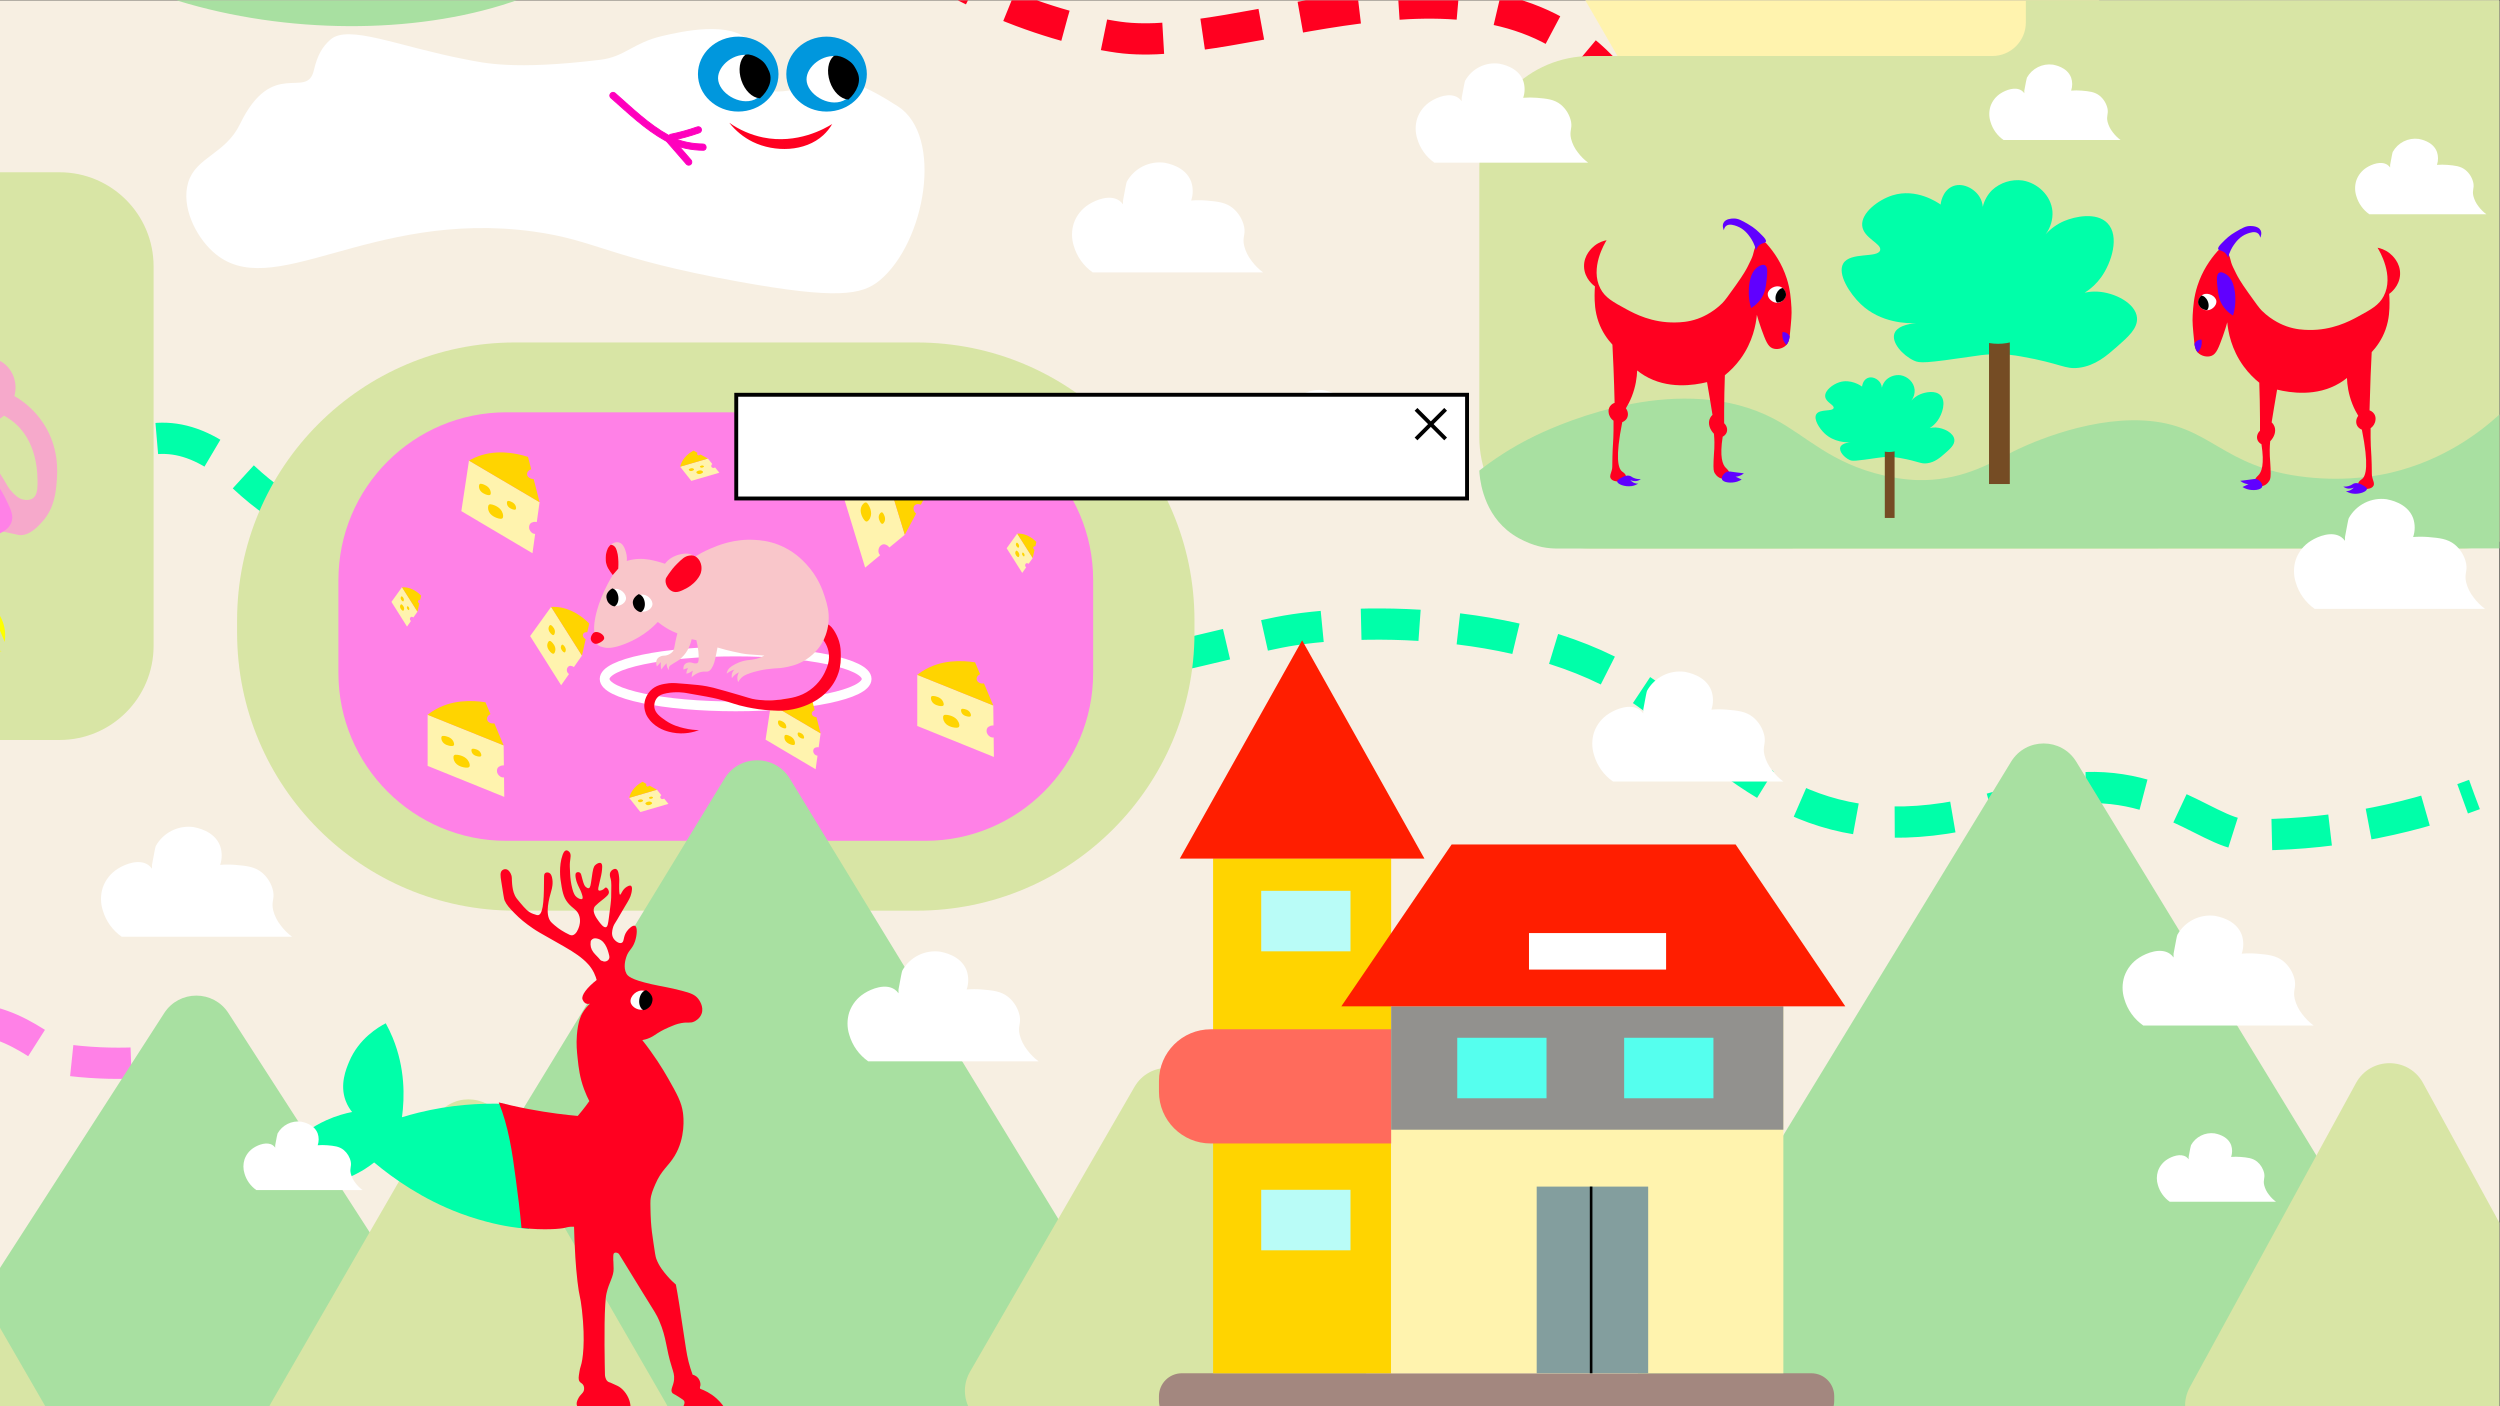 <?xml version="1.0" encoding="UTF-8" standalone="no"?>
<svg
   xmlns:dc="http://purl.org/dc/elements/1.1/"
   xmlns:cc="http://creativecommons.org/ns#"
   xmlns:rdf="http://www.w3.org/1999/02/22-rdf-syntax-ns#"
   xmlns:svg="http://www.w3.org/2000/svg"
   xmlns="http://www.w3.org/2000/svg"
   version="1.1"
   id="svg2"
   xml:space="preserve"
   width="1706.667"
   height="960"
   viewBox="0 0 1706.667 960"><rect x="0" y="0" width="1706.667" height="960" fill="#333333" stroke="none"/><defs
     id="defs6"><clipPath
       clipPathUnits="userSpaceOnUse"
       id="clipPath20"><path
         d="M 0,720 H 1280 V 0 H 0 Z"
         id="path18" /></clipPath><clipPath
       clipPathUnits="userSpaceOnUse"
       id="clipPath40"><path
         d="M 0,720 H 1280 V 0 H 0 Z"
         id="path38" /></clipPath><clipPath
       clipPathUnits="userSpaceOnUse"
       id="clipPath68"><path
         d="M 0,720 H 1280 V 0 H 0 Z"
         id="path66" /></clipPath><clipPath
       clipPathUnits="userSpaceOnUse"
       id="clipPath80"><path
         d="M 0,720 H 1280 V 0 H 0 Z"
         id="path78" /></clipPath><clipPath
       clipPathUnits="userSpaceOnUse"
       id="clipPath216"><path
         d="M 0,720 H 1280 V 0 H 0 Z"
         id="path214" /></clipPath><clipPath
       clipPathUnits="userSpaceOnUse"
       id="clipPath424"><path
         d="M 0,720 H 1280 V 0 H 0 Z"
         id="path422" /></clipPath><clipPath
       clipPathUnits="userSpaceOnUse"
       id="clipPath560"><path
         d="M 0,720 H 1280 V 0 H 0 Z"
         id="path558" /></clipPath><clipPath
       clipPathUnits="userSpaceOnUse"
       id="clipPath624"><path
         d="M 0,720 H 1280 V 0 H 0 Z"
         id="path622" /></clipPath><clipPath
       clipPathUnits="userSpaceOnUse"
       id="clipPath696"><path
         d="M 0,720 H 1280 V 0 H 0 Z"
         id="path694" /></clipPath></defs><g
     id="g10"
     transform="matrix(1.333,0,0,-1.333,0,960)"><path
       d="M 0,0 H 1280 V 720 H 0 Z"
       style="fill:#f7efe2;fill-opacity:1;fill-rule:nonzero;stroke:none"
       id="path12" /><g
       id="g14"><g
         id="g16"
         clip-path="url(#clipPath20)"><g
           id="g22"
           transform="translate(-702.883,348.168)"><path
             d="m 0,0 c 21.057,20.214 48.817,56.737 80.833,19.541 50.026,-58.077 133.501,-18.407 174.744,-57.243 57.277,-53.947 120.374,-35.777 166.562,-31.394 26.751,2.521 93.227,-3.673 126.461,-38.624 31.232,-32.835 54.33,-56.973 117.035,-43.574 42.406,9.066 59.677,-18.23 73.409,-19.802 26.109,-3.048 52.558,-1.212 77.997,5.411"
             style="fill:none;stroke:#ff81e7;stroke-width:16;stroke-linecap:butt;stroke-linejoin:miter;stroke-miterlimit:10;stroke-dasharray:30.47, 20.31;stroke-dashoffset:0;stroke-opacity:1"
             id="path24" /></g><g
           id="g26"
           transform="translate(5.665,433.392)"><path
             d="m 0,0 c 28.606,33.916 64.744,93.557 119.075,42.436 84.89,-79.813 204.747,-6.527 273.289,-58.655 95.19,-72.412 187.674,-34.88 256.794,-20.884 40.037,8.079 141.517,9.321 197.331,-38.211 52.45,-44.653 91.218,-77.457 183.869,-47.199 62.659,20.472 93.122,-18.037 114.13,-18.221 39.955,-0.442 79.644,6.552 117.043,20.622"
             style="fill:none;stroke:#00ffa9;stroke-width:16;stroke-linecap:butt;stroke-linejoin:miter;stroke-miterlimit:10;stroke-dasharray:29.94, 19.96;stroke-dashoffset:0;stroke-opacity:1"
             id="path28" /></g><g
           id="g30"
           transform="translate(1169.514,636.35)"><path
             d="m 0,0 c -31.736,-14.2 -73.743,-37.803 -107.921,5.573 -55.761,70.796 -193.61,-5.616 -241.344,43.932 -66.27,68.808 -184.518,6.474 -247.332,15.259 -36.34,5.08 -101.18,27.811 -138.878,71.277 -35.476,40.859 35.272,69.172 -20.991,154.921 -21.816,23.566 -96.501,24.001 -110.436,39.714 -13.573,15.303 -31.08,26.571 -50.636,32.568 -41.336,12.675 -107.89,29.552 -134.893,30.541"
             style="fill:none;stroke:#ff0020;stroke-width:16;stroke-linecap:butt;stroke-linejoin:miter;stroke-miterlimit:10;stroke-dasharray:30.47, 20.31;stroke-dashoffset:0;stroke-opacity:1"
             id="path32" /></g></g></g><g
       id="g34"><g
         id="g36"
         clip-path="url(#clipPath40)"><g
           id="g42"
           transform="translate(1019.982,979.559)"><path
             d="m 0,0 h -152.961 c -10.729,0 -20.643,-5.724 -26.008,-15.016 l -76.48,-132.467 c -5.365,-9.292 -5.365,-20.741 0,-30.033 l 76.48,-132.467 c 5.365,-9.292 15.279,-15.016 26.008,-15.016 H 0 c 10.729,0 20.644,5.724 26.009,15.016 l 76.479,132.467 c 5.366,9.292 5.366,20.741 0,30.033 L 26.009,-15.016 C 20.644,-5.724 10.729,0 0,0"
             style="fill:#fff3ae;fill-opacity:1;fill-rule:nonzero;stroke:none"
             id="path44" /></g><g
           id="g46"
           transform="translate(469.392,253.801)"><path
             d="M 0,0 H -205.637 C -284.245,0 -347.97,63.725 -347.97,142.333 v 6.33 c 0,78.608 63.725,142.333 142.333,142.333 H 0 c 78.608,0 142.333,-63.725 142.333,-142.333 v -6.33 C 142.333,63.725 78.608,0 0,0"
             style="fill:#d8e5a5;fill-opacity:1;fill-rule:nonzero;stroke:none"
             id="path48" /></g><g
           id="g50"
           transform="translate(473.856,289.57)"><path
             d="m 0,0 h -214.566 c -47.488,0 -85.984,38.496 -85.984,85.983 v 47.491 c 0,47.488 38.496,85.984 85.984,85.984 H 0 c 47.487,0 85.983,-38.496 85.983,-85.984 V 85.983 C 85.983,38.496 47.487,0 0,0"
             style="fill:#ff81e7;fill-opacity:1;fill-rule:nonzero;stroke:none"
             id="path52" /></g><g
           id="g54"
           transform="translate(1317.396,882.532)"><path
             d="m 0,0 v -386.183 c 0,-31.532 -25.562,-57.093 -57.094,-57.093 h -445.603 c -31.537,0 -57.104,25.566 -57.104,57.103 v 138.043 c 0,31.532 25.562,57.094 57.094,57.094 h 205.634 c 9.484,0 17.173,7.688 17.173,17.173 V 17.184 c 0,15.79 12.799,28.58 28.58,28.58 H -45.764 C -20.489,45.764 0,25.274 0,0"
             style="fill:#d8e5a5;fill-opacity:1;fill-rule:nonzero;stroke:none"
             id="path56" /></g><g
           id="g58"
           transform="translate(757.595,479.176)"><path
             d="m 0,0 c 6.289,4.922 16.054,11.812 29.005,18.021 14.994,7.191 75.218,33.111 122.068,8.393 16.895,-8.913 28.791,-22.691 56.457,-28.991 9.705,-2.21 16.466,-2.388 20.6,-2.289 20.846,0.498 35.199,9.465 45.012,14.496 4.324,2.216 36.207,17.731 67.138,16.021 34.802,-1.924 39.155,-24.096 83.158,-28.991 22.12,-2.461 38.754,1.169 43.488,2.288 27.389,6.48 46.056,21.13 55.479,29.755 v -68.534 c -160.825,-0.03 -321.65,-0.06 -482.474,-0.089 -1.934,-0.003 -4.619,0.133 -7.746,0.756 -1.018,0.203 -10.216,2.139 -18.019,8.676 C 1.134,-19.568 0.118,-2.618 0,0"
             style="fill:#a8e0a1;fill-opacity:1;fill-rule:nonzero;stroke:none"
             id="path60" /></g></g></g><g
       id="g62"><g
         id="g64"
         clip-path="url(#clipPath68)"><g
           id="g70"
           transform="translate(309.643,372.479)"><path
             d="m 0,0 c 0,-7.762 30.04,-14.053 67.096,-14.053 37.056,0 67.095,6.291 67.095,14.053 0,7.762 -30.039,14.054 -67.095,14.054 C 30.04,14.054 0,7.762 0,0 Z"
             style="fill:none;stroke:#ffffff;stroke-width:5;stroke-linecap:butt;stroke-linejoin:miter;stroke-miterlimit:10;stroke-dasharray:none;stroke-opacity:1"
             id="path72" /></g></g></g><g
       id="g74"><g
         id="g76"
         clip-path="url(#clipPath80)"><g
           id="g82"
           transform="translate(30.464,341.213)"><path
             d="m 0,0 h -340.533 c -26.619,0 -48.198,21.579 -48.198,48.198 v 194.348 c 0,26.619 21.579,48.198 48.198,48.198 H 0 c 26.619,0 48.198,-21.579 48.198,-48.198 V 48.198 C 48.198,21.579 26.619,0 0,0"
             style="fill:#d8e5a5;fill-opacity:1;fill-rule:nonzero;stroke:none"
             id="path84" /></g><g
           id="g86"
           transform="translate(-213.718,1084.68)"><path
             d="m 0,0 c -2.181,-11.94 14.376,-15.337 19.317,-40.847 3.817,-19.701 -3.705,-29.952 -11.887,-63.54 -8.667,-35.577 -13.001,-53.365 -8.915,-71.105 7.555,-32.801 38.097,-51.601 62.408,-66.565 37.959,-23.365 56.115,-19.605 98.07,-37.821 46.504,-20.194 62.507,-41.393 89.154,-59.002 88.635,-58.572 255.222,-51.882 296.703,24.755 25.994,48.025 -1.631,115.222 -26.508,150.211 -26.802,37.697 -70.828,58.043 -157.786,97.197 -29.647,13.348 -65.842,16.041 -109.819,44.179 C 225.162,-6.172 225.264,-0.869 207.82,10.282 129.388,60.419 5.726,31.34 0,0"
             style="fill:#a8e0a1;fill-opacity:1;fill-rule:nonzero;stroke:none"
             id="path88" /></g><g
           id="g90"
           transform="translate(84.077,201.327)"><path
             d="m 0,0 -148.981,-231.219 c -8.396,-13.029 0.959,-30.185 16.46,-30.185 h 297.962 c 15.501,0 24.856,17.156 16.46,30.185 L 32.92,0 C 25.209,11.967 7.711,11.967 0,0"
             style="fill:#a8e0a1;fill-opacity:1;fill-rule:nonzero;stroke:none"
             id="path92" /></g><g
           id="g94"
           transform="translate(-79.135,118.489)"><path
             d="m 0,0 -84.178,-145.799 c -7.536,-13.054 1.885,-29.371 16.958,-29.371 h 168.355 c 15.072,0 24.493,16.317 16.957,29.371 L 33.914,0 C 26.378,13.054 7.536,13.054 0,0"
             style="fill:#d8e5a5;fill-opacity:1;fill-rule:nonzero;stroke:none"
             id="path96" /></g><g
           id="g98"
           transform="translate(1029.909,330.043)"><path
             d="m 0,0 -196.075,-321.559 c -7.956,-13.047 1.435,-29.774 16.718,-29.774 h 392.149 c 15.282,0 24.674,16.727 16.718,29.774 L 33.435,0 C 25.804,12.516 7.631,12.516 0,0"
             style="fill:#a8e0a1;fill-opacity:1;fill-rule:nonzero;stroke:none"
             id="path100" /></g><g
           id="g102"
           transform="translate(1206.56,165.504)"><path
             d="m 0,0 -85.081,-155.719 c -7.129,-13.048 2.314,-28.968 17.184,-28.968 h 170.161 c 14.869,0 24.312,15.92 17.183,28.968 L 34.366,0 C 26.941,13.59 7.425,13.59 0,0"
             style="fill:#d8e5a5;fill-opacity:1;fill-rule:nonzero;stroke:none"
             id="path104" /></g><g
           id="g106"
           transform="translate(371.042,321.438)"><path
             d="m 0,0 -196.075,-321.559 c -7.956,-13.047 1.435,-29.774 16.718,-29.774 h 392.149 c 15.282,0 24.674,16.727 16.718,29.774 L 33.435,0 C 25.804,12.516 7.631,12.516 0,0"
             style="fill:#a8e0a1;fill-opacity:1;fill-rule:nonzero;stroke:none"
             id="path108" /></g><g
           id="g110"
           transform="translate(580.982,163.522)"><path
             d="m 0,0 -84.178,-145.799 c -7.536,-13.054 1.884,-29.371 16.957,-29.371 h 168.355 c 15.073,0 24.494,16.317 16.957,29.371 L 33.914,0 C 26.377,13.054 7.536,13.054 0,0"
             style="fill:#d8e5a5;fill-opacity:1;fill-rule:nonzero;stroke:none"
             id="path112" /></g><g
           id="g114"
           transform="translate(222.936,147.383)"><path
             d="m 0,0 -84.178,-145.8 c -7.536,-13.054 1.884,-29.37 16.957,-29.37 h 168.355 c 15.073,0 24.494,16.316 16.957,29.37 L 33.914,0 C 26.377,13.053 7.536,13.053 0,0"
             style="fill:#d8e5a5;fill-opacity:1;fill-rule:nonzero;stroke:none"
             id="path116" /></g><g
           id="g118"
           transform="translate(96.358,626.646)"><path
             d="m 0,0 c 3.866,13.12 19.116,14.591 26.544,29.979 16.619,34.366 34.227,12.182 37.813,27.496 1.876,7.96 4.348,12.042 8.443,15.718 9.038,8.151 34.948,-3.473 68.883,-10.002 9.773,-1.876 24.629,-5.716 69.465,-0.266 12.537,1.521 16.669,8.709 31.767,12.195 9.405,2.18 35.493,8.201 45.013,-3.208 5.616,-6.692 0.546,-13.424 4.639,-21.182 5.16,-9.798 28.294,1.154 42.732,1.015 8.151,-0.076 21.246,-8.253 28.065,-12.6 23.718,-15.136 14.236,-69.783 -9.241,-89.228 -9.114,-7.543 -22.069,-9.697 -72.152,-0.634 -67.007,12.118 -72.775,21.233 -105.213,25.682 C 92.448,-13.5 42.58,-62.798 12.601,-35.303 3.715,-27.203 -3.612,-12.194 0,0"
             style="fill:#ffffff;fill-opacity:1;fill-rule:nonzero;stroke:none"
             id="path120" /></g><g
           id="g122"
           transform="translate(378.062,663.04)"><path
             d="m 0,0 c 11.391,0 20.624,8.592 20.624,19.192 0,10.6 -9.233,19.192 -20.624,19.192 -11.391,0 -20.624,-8.592 -20.624,-19.192 C -20.624,8.592 -11.391,0 0,0"
             style="fill:#0097dd;fill-opacity:1;fill-rule:nonzero;stroke:none"
             id="path124" /></g><g
           id="g126"
           transform="translate(367.731,680.077)"><path
             d="m 0,0 c 0.114,-7.378 11.041,-14.261 18.773,-10.863 2.301,1.058 4.215,2.803 5.48,4.998 1.266,2.193 1.818,4.725 1.581,7.247 -0.159,1.749 -0.762,3.429 -1.749,4.88 -0.83,1.172 -1.811,2.228 -2.916,3.143 -1.456,1.135 -3.144,1.937 -4.943,2.346 C 8.43,13.475 -0.089,6.592 0,0"
             style="fill:#ffffff;fill-opacity:1;fill-rule:nonzero;stroke:none"
             id="path128" /></g><g
           id="g130"
           transform="translate(381.968,691.727)"><path
             d="m 0,0 c -2.688,-2.345 -3.536,-7.403 -1.825,-12.524 1.711,-5.122 5.349,-8.556 8.873,-8.873 3.804,3.435 6.769,8.949 4.044,13.944 0,0.088 -0.266,0.57 -0.291,0.646 -0.211,0.44 -0.451,0.863 -0.723,1.268 -0.646,1.154 -1.544,2.15 -2.624,2.915 -1.34,1.023 -2.845,1.808 -4.449,2.319 C 2.51,-0.165 1.813,-0.102 1.369,0.051 0.912,0.093 0.451,0.075 0,0"
             style="fill:#000000;fill-opacity:1;fill-rule:nonzero;stroke:none"
             id="path132" /></g><g
           id="g134"
           transform="translate(381.968,691.727)"><path
             d="m 0,0 c -2.688,-2.345 -3.536,-7.403 -1.825,-12.524 1.711,-5.122 5.349,-8.556 8.873,-8.873 3.804,3.435 6.769,8.949 4.044,13.944 0,0.088 -0.266,0.57 -0.291,0.646 -0.211,0.44 -0.451,0.863 -0.723,1.268 -0.646,1.154 -1.544,2.15 -2.624,2.915 -1.34,1.023 -2.845,1.808 -4.449,2.319 C 2.51,-0.165 1.813,-0.102 1.369,0.051 0.912,0.093 0.451,0.075 0,0 Z"
             style="fill:none;stroke:#000000;stroke-width:1;stroke-linecap:butt;stroke-linejoin:miter;stroke-miterlimit:10;stroke-dasharray:none;stroke-opacity:1"
             id="path136" /></g><g
           id="g138"
           transform="translate(423.315,663.04)"><path
             d="m 0,0 c 11.391,0 20.624,8.592 20.624,19.192 0,10.6 -9.233,19.192 -20.624,19.192 -11.39,0 -20.624,-8.592 -20.624,-19.192 C -20.624,8.592 -11.39,0 0,0"
             style="fill:#0097dd;fill-opacity:1;fill-rule:nonzero;stroke:none"
             id="path140" /></g><g
           id="g142"
           transform="translate(413.049,679.443)"><path
             d="m 0,0 c 0.102,-7.378 11.028,-14.248 18.761,-10.863 2.301,1.058 4.216,2.803 5.48,4.998 1.265,2.193 1.818,4.725 1.58,7.247 -0.157,1.749 -0.759,3.429 -1.749,4.88 -0.825,1.172 -1.801,2.228 -2.903,3.143 -1.462,1.135 -3.153,1.939 -4.956,2.359 C 8.43,13.462 -0.102,6.604 0,0"
             style="fill:#ffffff;fill-opacity:1;fill-rule:nonzero;stroke:none"
             id="path144" /></g><g
           id="g146"
           transform="translate(427.272,691.093)"><path
             d="m 0,0 c -2.675,-2.332 -3.536,-7.403 -1.825,-12.524 1.711,-5.122 5.349,-8.557 8.873,-8.873 3.803,3.448 6.757,8.949 4.031,13.943 -0.109,0.21 -0.207,0.427 -0.292,0.646 -0.211,0.44 -0.453,0.863 -0.722,1.269 -0.65,1.148 -1.546,2.14 -2.624,2.902 -1.337,1.026 -2.842,1.811 -4.449,2.32 C 2.51,-0.165 1.8,-0.102 1.369,0.038 0.914,0.09 0.453,0.076 0,0"
             style="fill:#000000;fill-opacity:1;fill-rule:nonzero;stroke:none"
             id="path148" /></g><g
           id="g150"
           transform="translate(427.272,691.093)"><path
             d="m 0,0 c -2.675,-2.332 -3.536,-7.403 -1.825,-12.524 1.711,-5.122 5.349,-8.557 8.873,-8.873 3.803,3.448 6.757,8.949 4.031,13.943 -0.109,0.21 -0.207,0.427 -0.292,0.646 -0.211,0.44 -0.453,0.863 -0.722,1.269 -0.65,1.148 -1.546,2.14 -2.624,2.902 -1.337,1.026 -2.842,1.811 -4.449,2.32 C 2.51,-0.165 1.8,-0.102 1.369,0.038 0.914,0.09 0.453,0.076 0,0 Z"
             style="fill:none;stroke:#000000;stroke-width:1;stroke-linecap:butt;stroke-linejoin:miter;stroke-miterlimit:10;stroke-dasharray:none;stroke-opacity:1"
             id="path152" /></g><g
           id="g154"
           transform="translate(373.474,657.311)"><path
             d="m 0,0 c 5.176,-3.65 11.042,-6.205 17.24,-7.504 17.543,-3.588 31.691,4.487 35.493,6.87 -1.235,-2.128 -2.781,-4.06 -4.588,-5.729 -9.343,-8.582 -24.897,-8.873 -36.09,-3.436 C 7.354,-7.477 3.235,-4.127 0,0"
             style="fill:#ff0020;fill-opacity:1;fill-rule:nonzero;stroke:none"
             id="path156" /></g><g
           id="g158"
           transform="translate(312.831,670.088)"><path
             d="m 0,0 c 8.873,-7.796 17.568,-16.251 28.001,-21.98 1.801,-0.989 3.27,1.837 1.471,2.827 C 19.331,-13.563 10.838,-5.21 2.18,2.396 0.621,3.74 -1.547,1.407 0,0.051 Z"
             style="fill:#ff00bd;fill-opacity:1;fill-rule:nonzero;stroke:none"
             id="path160" /></g><g
           id="g162"
           transform="translate(312.831,670.088)"><path
             d="m 0,0 c 8.873,-7.796 17.568,-16.251 28.001,-21.98 1.801,-0.989 3.27,1.837 1.471,2.827 C 19.331,-13.563 10.838,-5.21 2.18,2.396 0.621,3.74 -1.547,1.407 0,0.051 Z"
             style="fill:none;stroke:#ff00bd;stroke-width:0.5;stroke-linecap:butt;stroke-linejoin:miter;stroke-miterlimit:10;stroke-dasharray:none;stroke-opacity:1"
             id="path164" /></g><g
           id="g166"
           transform="translate(341.274,647.905)"><path
             d="m 0,0 10.344,-11.891 c 0.309,-0.289 0.721,-0.443 1.145,-0.428 0.423,0.013 0.823,0.195 1.112,0.505 0.28,0.312 0.428,0.723 0.414,1.143 -0.014,0.419 -0.19,0.818 -0.491,1.112 C 9.063,-5.591 5.629,-1.623 2.181,2.345 1.871,2.634 1.461,2.788 1.037,2.773 0.614,2.759 0.215,2.578 -0.075,2.269 -0.358,1.954 -0.509,1.542 -0.495,1.119 -0.481,0.695 -0.303,0.294 0,0"
             style="fill:#ff00bd;fill-opacity:1;fill-rule:nonzero;stroke:none"
             id="path168" /></g><g
           id="g170"
           transform="translate(341.274,647.905)"><path
             d="m 0,0 10.344,-11.891 c 0.309,-0.289 0.721,-0.443 1.145,-0.428 0.423,0.013 0.823,0.195 1.112,0.505 0.28,0.312 0.428,0.723 0.414,1.143 -0.014,0.419 -0.19,0.818 -0.491,1.112 C 9.063,-5.591 5.629,-1.623 2.181,2.345 1.871,2.634 1.461,2.788 1.037,2.773 0.614,2.759 0.215,2.578 -0.075,2.269 -0.358,1.954 -0.509,1.542 -0.495,1.119 -0.481,0.695 -0.303,0.294 0,0 Z"
             style="fill:none;stroke:#ff00bd;stroke-width:0.5;stroke-linecap:butt;stroke-linejoin:miter;stroke-miterlimit:10;stroke-dasharray:none;stroke-opacity:1"
             id="path172" /></g><g
           id="g174"
           transform="translate(343.203,646.7)"><path
             d="m 0,0 c 5.374,-2.246 11.136,-3.421 16.961,-3.46 2.053,0 1.889,3.169 -0.152,3.182 C 11.543,-0.248 6.333,0.807 1.47,2.827 1.091,3.01 0.657,3.04 0.257,2.913 -0.144,2.785 -0.48,2.511 -0.685,2.143 -0.872,1.768 -0.906,1.333 -0.778,0.932 -0.65,0.531 -0.372,0.197 0,0"
             style="fill:#ff00bd;fill-opacity:1;fill-rule:nonzero;stroke:none"
             id="path176" /></g><g
           id="g178"
           transform="translate(343.203,646.7)"><path
             d="m 0,0 c 5.374,-2.246 11.136,-3.421 16.961,-3.46 2.053,0 1.889,3.169 -0.152,3.182 C 11.543,-0.248 6.333,0.807 1.47,2.827 1.091,3.01 0.657,3.04 0.257,2.913 -0.144,2.785 -0.48,2.511 -0.685,2.143 -0.872,1.768 -0.906,1.333 -0.778,0.932 -0.65,0.531 -0.372,0.197 0,0 Z"
             style="fill:none;stroke:#ff00bd;stroke-width:0.5;stroke-linecap:butt;stroke-linejoin:miter;stroke-miterlimit:10;stroke-dasharray:none;stroke-opacity:1"
             id="path180" /></g><g
           id="g182"
           transform="translate(344.345,648.336)"><path
             d="m 0,0 c 4.65,0.967 9.231,2.238 13.716,3.803 0.208,0.055 0.403,0.153 0.573,0.286 0.17,0.134 0.311,0.3 0.414,0.489 0.103,0.19 0.168,0.398 0.19,0.612 0.02,0.215 -0.003,0.432 -0.068,0.637 C 14.759,6.034 14.654,6.224 14.514,6.388 14.373,6.551 14.2,6.684 14.006,6.779 13.813,6.874 13.602,6.929 13.387,6.94 13.171,6.951 12.954,6.92 12.753,6.845 8.271,5.274 3.688,4.004 -0.963,3.042 -1.363,2.914 -1.697,2.633 -1.893,2.26 -2.086,1.888 -2.127,1.454 -2.003,1.052 -1.869,0.652 -1.586,0.319 -1.213,0.124 -0.84,-0.072 -0.405,-0.117 0,0"
             style="fill:#ff00bd;fill-opacity:1;fill-rule:nonzero;stroke:none"
             id="path184" /></g><g
           id="g186"
           transform="translate(344.345,648.336)"><path
             d="m 0,0 c 4.65,0.967 9.231,2.238 13.716,3.803 0.208,0.055 0.403,0.153 0.573,0.286 0.17,0.134 0.311,0.3 0.414,0.489 0.103,0.19 0.168,0.398 0.19,0.612 0.02,0.215 -0.003,0.432 -0.068,0.637 C 14.759,6.034 14.654,6.224 14.514,6.388 14.373,6.551 14.2,6.684 14.006,6.779 13.813,6.874 13.602,6.929 13.387,6.94 13.171,6.951 12.954,6.92 12.753,6.845 8.271,5.274 3.688,4.004 -0.963,3.042 -1.363,2.914 -1.697,2.633 -1.893,2.26 -2.086,1.888 -2.127,1.454 -2.003,1.052 -1.869,0.652 -1.586,0.319 -1.213,0.124 -0.84,-0.072 -0.405,-0.117 0,0 Z"
             style="fill:none;stroke:#ff00bd;stroke-width:0.5;stroke-linecap:butt;stroke-linejoin:miter;stroke-miterlimit:10;stroke-dasharray:none;stroke-opacity:1"
             id="path188" /></g><g
           id="g190"
           transform="translate(1084.132,542.593)"><path
             d="m 0,0 c -5.21,-4.572 -11.022,-9.684 -19.432,-10.761 -7.251,-0.93 -8.818,2.123 -29.637,5.797 -7.716,1.442 -15.622,1.53 -23.368,0.261 -26.126,-3.837 -28.51,-3.772 -31.499,-2.384 -5.894,2.743 -11.675,9.34 -9.993,13.945 1.682,4.605 10.385,5.193 11.267,5.226 -4.653,-0.18 -18.338,0 -28.56,9.797 -5.535,5.291 -12.099,15.366 -8.931,20.755 3.625,6.123 17.765,2.612 18.892,6.808 0.931,3.446 -8.638,6.124 -9.193,12.623 -0.556,6.499 8.164,13.145 15.513,15.48 12.181,3.821 22.991,-3.56 24.657,-4.719 0,0.408 0.719,6.744 5.78,9.177 5.063,2.433 11.431,-0.768 14.174,-5.258 0.937,-1.54 1.496,-3.28 1.633,-5.078 0.759,3.215 2.392,6.159 4.718,8.507 2.092,1.942 4.591,3.395 7.311,4.258 2.723,0.86 5.602,1.106 8.432,0.722 7.559,-1.29 14.483,-7.593 15.218,-15.741 0.29,-4.225 -0.944,-8.414 -3.478,-11.806 2.636,2.928 5.879,5.246 9.504,6.793 5.518,2.319 16.427,4.687 22.076,-1.029 6.532,-6.645 2.188,-20.329 -3.151,-27.759 -2.27,-3.172 -5.137,-5.867 -8.442,-7.936 2.08,0.481 4.218,0.675 6.352,0.571 C -1.241,27.857 9.65,22.306 10.287,14.859 10.712,9.405 5.812,5.111 0,0"
             style="fill:#00ffa9;fill-opacity:1;fill-rule:nonzero;stroke:none"
             id="path192" /></g><path
           d="m 1029.28,552.097 h -10.646 v -79.801 h 10.646 z"
           style="fill:#754c24;fill-opacity:1;fill-rule:nonzero;stroke:none"
           id="path194" /><g
           id="g196"
           transform="translate(1023.289,544.111)"><path
             d="m 0,0 c 12.119,0 21.946,8.042 21.946,17.962 0,9.92 -9.827,17.962 -21.946,17.962 -12.121,0 -21.946,-8.042 -21.946,-17.962 C -21.946,8.042 -12.121,0 0,0"
             style="fill:#00ffa9;fill-opacity:1;fill-rule:nonzero;stroke:none"
             id="path198" /></g><g
           id="g200"
           transform="translate(996.055,487.976)"><path
             d="m 0,0 c -2.448,-2.149 -5.182,-4.553 -9.135,-5.059 -3.409,-0.438 -4.145,0.997 -13.933,2.725 -3.628,0.678 -7.345,0.72 -10.987,0.123 -12.282,-1.804 -13.403,-1.773 -14.808,-1.121 -2.772,1.29 -5.489,4.392 -4.699,6.557 0.791,2.165 4.883,2.441 5.297,2.456 -2.187,-0.084 -8.621,0 -13.426,4.606 -2.603,2.487 -5.689,7.224 -4.2,9.757 1.705,2.879 8.353,1.228 8.883,3.201 0.438,1.62 -4.061,2.879 -4.322,5.935 -0.261,3.055 3.838,6.179 7.293,7.277 5.726,1.797 10.808,-1.673 11.592,-2.218 0,0.192 0.338,3.17 2.717,4.315 2.38,1.143 5.374,-0.362 6.665,-2.473 0.44,-0.724 0.703,-1.542 0.767,-2.388 0.357,1.512 1.124,2.897 2.218,4 0.983,0.913 2.158,1.596 3.437,2.001 1.28,0.406 2.633,0.521 3.964,0.341 3.554,-0.606 6.809,-3.57 7.155,-7.4 0.136,-1.987 -0.444,-3.956 -1.635,-5.551 1.239,1.377 2.763,2.467 4.468,3.193 2.594,1.091 7.722,2.203 10.378,-0.483 3.072,-3.124 1.03,-9.558 -1.481,-13.051 -1.067,-1.491 -2.415,-2.758 -3.969,-3.73 0.978,0.226 1.983,0.316 2.987,0.268 C -0.583,13.097 4.537,10.486 4.837,6.986 5.036,4.422 2.733,2.403 0,0"
             style="fill:#00ffa9;fill-opacity:1;fill-rule:nonzero;stroke:none"
             id="path202" /></g><path
           d="m 970.268,492.443 h -5.005 v -37.517 h 5.005 z"
           style="fill:#754c24;fill-opacity:1;fill-rule:nonzero;stroke:none"
           id="path204" /><g
           id="g206"
           transform="translate(967.451,488.69)"><path
             d="m 0,0 c 5.697,0 10.317,3.781 10.317,8.444 0,4.664 -4.62,8.446 -10.317,8.446 -5.698,0 -10.318,-3.782 -10.318,-8.446 C -10.318,3.781 -5.698,0 0,0"
             style="fill:#00ffa9;fill-opacity:1;fill-rule:nonzero;stroke:none"
             id="path208" /></g></g></g><g
       id="g210"><g
         id="g212"
         clip-path="url(#clipPath216)"><g
           id="g218"
           transform="translate(256.092,322.565)"><path
             d="m 0,0 c -0.457,0.319 -0.851,0.731 -1.132,1.207 -0.289,0.438 -0.442,0.938 -0.452,1.446 -0.052,0.857 0.203,1.786 0.953,2.278 0.137,0.09 0.28,0.16 0.428,0.215 0.631,0.39 1.399,0.539 2.164,0.513 L 1.839,15.877 -37.088,31.55 V 5.383 L 2.155,-10.499 2.035,-0.507 C 1.349,-0.616 0.633,-0.442 0,0"
             style="fill:#fff3ae;fill-opacity:1;fill-rule:nonzero;stroke:none"
             id="path220" /></g><g
           id="g222"
           transform="translate(253.164,349.749)"><path
             d="m 0,0 c -1.642,-0.338 -3.775,0.519 -3.756,2.403 0.011,1.052 0.795,1.837 1.766,2.319 -0.851,2.016 -1.7,4.032 -2.55,6.049 -6.723,1.06 -17.581,1.536 -27.064,-4.567 C -32.509,5.621 -33.36,5.006 -34.16,4.365 -21.185,-0.859 -8.209,-6.084 4.767,-11.308 3.178,-7.539 1.589,-3.77 0,0"
             style="fill:#ffd400;fill-opacity:1;fill-rule:nonzero;stroke:none"
             id="path224" /></g><g
           id="g226"
           transform="translate(234.181,333.63)"><path
             d="m 0,0 c -0.843,0.107 -1.297,0.03 -1.594,-0.25 -0.811,-0.766 -0.051,-2.673 0,-2.794 1.192,-2.896 4.974,-3.428 5.732,-3.511 1.513,-0.167 1.906,0.241 2.006,0.359 C 6.761,-5.467 6.11,-4.034 5.94,-3.661 4.541,-0.579 0.631,-0.08 0,0"
             style="fill:#ffd400;fill-opacity:1;fill-rule:nonzero;stroke:none"
             id="path228" /></g><g
           id="g230"
           transform="translate(227.544,343.283)"><path
             d="m 0,0 c -0.661,0.084 -1.018,0.023 -1.251,-0.196 -0.637,-0.601 -0.039,-2.096 0,-2.192 0.935,-2.271 3.901,-2.687 4.496,-2.754 1.187,-0.13 1.495,0.189 1.573,0.282 0.484,0.572 -0.026,1.696 -0.159,1.989 C 3.562,-0.454 0.494,-0.062 0,0"
             style="fill:#ffd400;fill-opacity:1;fill-rule:nonzero;stroke:none"
             id="path232" /></g><g
           id="g234"
           transform="translate(242.619,336.718)"><path
             d="m 0,0 c -0.512,0.064 -0.789,0.018 -0.97,-0.152 -0.493,-0.466 -0.03,-1.626 0,-1.7 0.725,-1.761 3.026,-2.084 3.487,-2.135 0.92,-0.102 1.159,0.146 1.219,0.217 0.375,0.445 -0.02,1.316 -0.123,1.543 C 2.762,-0.353 0.384,-0.05 0,0"
             style="fill:#ffd400;fill-opacity:1;fill-rule:nonzero;stroke:none"
             id="path236" /></g><g
           id="g238"
           transform="translate(506.842,343.012)"><path
             d="m 0,0 c -0.457,0.319 -0.851,0.732 -1.132,1.207 -0.29,0.438 -0.442,0.938 -0.452,1.447 -0.052,0.856 0.203,1.785 0.952,2.277 0.138,0.09 0.281,0.161 0.429,0.215 0.631,0.39 1.398,0.54 2.164,0.514 L 1.839,15.877 -37.089,31.55 V 5.384 L 2.155,-10.498 2.035,-0.507 C 1.349,-0.616 0.633,-0.441 0,0"
             style="fill:#fff3ae;fill-opacity:1;fill-rule:nonzero;stroke:none"
             id="path240" /></g><g
           id="g242"
           transform="translate(503.914,370.196)"><path
             d="m 0,0 c -1.642,-0.338 -3.776,0.519 -3.757,2.404 0.012,1.051 0.796,1.837 1.766,2.319 -0.85,2.015 -1.699,4.032 -2.549,6.048 -6.723,1.06 -17.582,1.537 -27.064,-4.567 C -32.509,5.622 -33.36,5.006 -34.161,4.365 -21.186,-0.859 -8.209,-6.083 4.767,-11.308 3.178,-7.538 1.589,-3.77 0,0"
             style="fill:#ffd400;fill-opacity:1;fill-rule:nonzero;stroke:none"
             id="path244" /></g><g
           id="g246"
           transform="translate(484.931,354.078)"><path
             d="m 0,0 c -0.843,0.107 -1.297,0.029 -1.594,-0.251 -0.811,-0.766 -0.051,-2.672 0,-2.794 1.192,-2.896 4.974,-3.427 5.732,-3.511 1.513,-0.167 1.906,0.241 2.006,0.359 C 6.761,-5.467 6.11,-4.035 5.94,-3.661 4.541,-0.579 0.631,-0.081 0,0"
             style="fill:#ffd400;fill-opacity:1;fill-rule:nonzero;stroke:none"
             id="path248" /></g><g
           id="g250"
           transform="translate(478.293,363.731)"><path
             d="m 0,0 c -0.66,0.084 -1.018,0.023 -1.25,-0.196 -0.637,-0.602 -0.039,-2.097 0,-2.193 0.935,-2.271 3.901,-2.687 4.495,-2.753 1.188,-0.13 1.496,0.189 1.574,0.281 0.484,0.573 -0.026,1.696 -0.16,1.989 C 3.562,-0.454 0.495,-0.063 0,0"
             style="fill:#ffd400;fill-opacity:1;fill-rule:nonzero;stroke:none"
             id="path252" /></g><g
           id="g254"
           transform="translate(493.369,357.165)"><path
             d="m 0,0 c -0.513,0.065 -0.789,0.019 -0.97,-0.152 -0.493,-0.466 -0.03,-1.625 0,-1.7 0.725,-1.76 3.026,-2.084 3.487,-2.134 0.92,-0.102 1.159,0.146 1.219,0.217 0.375,0.445 -0.02,1.316 -0.124,1.542 C 2.762,-0.352 0.384,-0.049 0,0"
             style="fill:#ffd400;fill-opacity:1;fill-rule:nonzero;stroke:none"
             id="path256" /></g><g
           id="g258"
           transform="translate(272.132,447.555)"><path
             d="M 0,0 C -0.404,0.384 -0.731,0.851 -0.939,1.362 -1.16,1.838 -1.236,2.355 -1.17,2.86 -1.093,3.715 -0.702,4.596 0.112,4.97 0.262,5.038 0.414,5.087 0.567,5.119 1.25,5.41 2.031,5.442 2.785,5.303 l 1.404,10.121 -36.148,21.312 -3.909,-25.873 36.43,-21.566 1.375,9.897 C 1.241,-0.811 0.56,-0.531 0,0"
             style="fill:#fff3ae;fill-opacity:1;fill-rule:nonzero;stroke:none"
             id="path260" /></g><g
           id="g262"
           transform="translate(273.298,474.871)"><path
             d="m 0,0 c -1.674,-0.089 -3.656,1.077 -3.354,2.938 0.166,1.038 1.06,1.698 2.091,2.029 -0.539,2.121 -1.078,4.241 -1.617,6.361 -6.489,2.053 -17.154,4.147 -27.442,-0.472 C -31.305,10.415 -32.238,9.934 -33.125,9.42 -21.075,2.315 -9.026,-4.788 3.023,-11.893 2.016,-7.929 1.008,-3.964 0,0"
             style="fill:#ffd400;fill-opacity:1;fill-rule:nonzero;stroke:none"
             id="path264" /></g><g
           id="g266"
           transform="translate(252.12,461.769)"><path
             d="m 0,0 c -0.817,0.232 -1.278,0.224 -1.614,-0.01 -0.917,-0.636 -0.449,-2.635 -0.417,-2.762 0.745,-3.041 4.405,-4.131 5.142,-4.328 1.472,-0.391 1.921,-0.046 2.037,0.055 0.719,0.63 0.29,2.143 0.178,2.537 C 4.403,-1.251 0.611,-0.174 0,0"
             style="fill:#ffd400;fill-opacity:1;fill-rule:nonzero;stroke:none"
             id="path268" /></g><g
           id="g270"
           transform="translate(246.999,472.306)"><path
             d="m 0,0 c -0.641,0.183 -1.003,0.176 -1.266,-0.007 -0.718,-0.499 -0.352,-2.066 -0.327,-2.167 0.584,-2.386 3.455,-3.24 4.033,-3.394 1.155,-0.307 1.507,-0.037 1.598,0.043 0.565,0.494 0.228,1.68 0.14,1.99 C 3.454,-0.98 0.479,-0.136 0,0"
             style="fill:#ffd400;fill-opacity:1;fill-rule:nonzero;stroke:none"
             id="path272" /></g><g
           id="g274"
           transform="translate(260.925,463.562)"><path
             d="m 0,0 c -0.497,0.142 -0.777,0.136 -0.981,-0.006 -0.558,-0.387 -0.273,-1.602 -0.254,-1.68 0.453,-1.849 2.679,-2.512 3.128,-2.631 0.894,-0.239 1.168,-0.03 1.238,0.033 0.437,0.383 0.177,1.303 0.108,1.543 C 2.678,-0.761 0.372,-0.105 0,0"
             style="fill:#ffd400;fill-opacity:1;fill-rule:nonzero;stroke:none"
             id="path276" /></g><g
           id="g278"
           transform="translate(449.871,437.773)"><path
             d="m 0,0 c -0.04,0.557 0.033,1.122 0.226,1.64 0.158,0.5 0.45,0.933 0.839,1.261 0.633,0.578 1.517,0.965 2.371,0.692 0.156,-0.05 0.3,-0.117 0.436,-0.197 0.7,-0.246 1.299,-0.749 1.761,-1.36 L 13.498,8.559 1.193,48.678 -19.146,32.218 -6.806,-8.279 0.886,-1.9 C 0.369,-1.436 0.055,-0.77 0,0"
             style="fill:#fff3ae;fill-opacity:1;fill-rule:nonzero;stroke:none"
             id="path280" /></g><g
           id="g282"
           transform="translate(469.16,457.15)"><path
             d="m 0,0 c -1.295,1.064 -1.972,3.262 -0.493,4.433 0.823,0.652 1.928,0.537 2.912,0.086 1.033,1.928 2.065,3.857 3.098,5.786 -3.405,5.893 -9.866,14.633 -20.575,18.166 -1.022,0.337 -2.036,0.611 -3.038,0.83 L -5.791,-10.818 C -3.86,-7.212 -1.93,-3.605 0,0"
             style="fill:#ffd400;fill-opacity:1;fill-rule:nonzero;stroke:none"
             id="path284" /></g><g
           id="g286"
           transform="translate(444.69,461.768)"><path
             d="m 0,0 c -0.447,0.723 -0.793,1.027 -1.198,1.082 -1.106,0.148 -2.109,-1.643 -2.172,-1.758 -1.502,-2.748 0.465,-6.022 0.877,-6.664 0.822,-1.282 1.386,-1.331 1.54,-1.334 0.956,-0.02 1.66,1.387 1.844,1.753 C 2.406,-3.894 0.334,-0.541 0,0"
             style="fill:#ffd400;fill-opacity:1;fill-rule:nonzero;stroke:none"
             id="path288" /></g><g
           id="g290"
           transform="translate(448.018,473)"><path
             d="m 0,0 c -0.351,0.566 -0.622,0.806 -0.939,0.849 -0.868,0.116 -1.655,-1.288 -1.704,-1.379 -1.177,-2.156 0.365,-4.724 0.688,-5.227 0.644,-1.006 1.087,-1.044 1.208,-1.047 0.75,-0.015 1.302,1.088 1.446,1.375 C 1.888,-3.055 0.263,-0.425 0,0"
             style="fill:#ffd400;fill-opacity:1;fill-rule:nonzero;stroke:none"
             id="path292" /></g><g
           id="g294"
           transform="translate(452.397,457.15)"><path
             d="m 0,0 c -0.271,0.439 -0.482,0.624 -0.729,0.657 -0.671,0.091 -1.282,-0.998 -1.32,-1.068 -0.914,-1.672 0.282,-3.662 0.532,-4.053 0.501,-0.779 0.844,-0.809 0.938,-0.811 0.581,-0.012 1.009,0.842 1.121,1.066 C 1.464,-2.368 0.203,-0.329 0,0"
             style="fill:#ffd400;fill-opacity:1;fill-rule:nonzero;stroke:none"
             id="path296" /></g><g
           id="g298"
           transform="translate(417.307,333.743)"><path
             d="m 0,0 c -0.285,0.271 -0.515,0.599 -0.661,0.958 -0.155,0.335 -0.209,0.698 -0.162,1.054 0.053,0.6 0.329,1.22 0.901,1.483 0.106,0.049 0.212,0.083 0.32,0.106 0.481,0.204 1.031,0.227 1.56,0.128 l 0.988,7.12 -25.425,14.99 -2.75,-18.198 25.625,-15.169 0.965,6.962 C 0.872,-0.57 0.394,-0.374 0,0"
             style="fill:#fff3ae;fill-opacity:1;fill-rule:nonzero;stroke:none"
             id="path300" /></g><g
           id="g302"
           transform="translate(418.126,352.957)"><path
             d="m 0,0 c -1.177,-0.062 -2.571,0.757 -2.359,2.066 0.118,0.73 0.746,1.195 1.471,1.427 -0.38,1.491 -0.758,2.983 -1.137,4.475 -4.565,1.443 -12.066,2.916 -19.302,-0.332 -0.692,-0.311 -1.348,-0.65 -1.972,-1.011 8.476,-4.997 16.95,-9.993 25.426,-14.99 C 1.418,-5.577 0.709,-2.789 0,0"
             style="fill:#ffd400;fill-opacity:1;fill-rule:nonzero;stroke:none"
             id="path304" /></g><g
           id="g306"
           transform="translate(403.231,343.741)"><path
             d="M 0,0 C -0.575,0.163 -0.899,0.157 -1.135,-0.007 -1.78,-0.454 -1.451,-1.859 -1.429,-1.949 -0.904,-4.089 1.67,-4.855 2.188,-4.993 3.224,-5.269 3.54,-5.026 3.621,-4.955 4.127,-4.512 3.825,-3.447 3.746,-3.17 3.097,-0.88 0.43,-0.122 0,0"
             style="fill:#ffd400;fill-opacity:1;fill-rule:nonzero;stroke:none"
             id="path308" /></g><g
           id="g310"
           transform="translate(399.629,351.152)"><path
             d="M 0,0 C -0.451,0.128 -0.705,0.123 -0.891,-0.005 -1.396,-0.356 -1.138,-1.459 -1.121,-1.529 -0.71,-3.207 1.31,-3.809 1.717,-3.917 2.528,-4.133 2.776,-3.942 2.84,-3.887 3.236,-3.539 3,-2.704 2.938,-2.486 2.429,-0.69 0.337,-0.096 0,0"
             style="fill:#ffd400;fill-opacity:1;fill-rule:nonzero;stroke:none"
             id="path312" /></g><g
           id="g314"
           transform="translate(409.424,345.002)"><path
             d="m 0,0 c -0.35,0.1 -0.547,0.096 -0.69,-0.004 -0.393,-0.272 -0.193,-1.127 -0.179,-1.182 0.318,-1.301 1.885,-1.767 2.2,-1.851 0.629,-0.167 0.821,-0.021 0.871,0.023 0.308,0.27 0.124,0.917 0.076,1.086 C 1.883,-0.535 0.262,-0.074 0,0"
             style="fill:#ffd400;fill-opacity:1;fill-rule:nonzero;stroke:none"
             id="path316" /></g><g
           id="g318"
           transform="translate(290.457,376.127)"><path
             d="m 0,0 c -0.13,0.37 -0.186,0.768 -0.151,1.154 0.014,0.369 0.132,0.717 0.336,1.012 0.322,0.51 0.849,0.937 1.479,0.909 C 1.779,3.07 1.891,3.052 1.997,3.022 2.518,2.985 3.018,2.756 3.444,2.427 L 7.569,8.312 -8.222,33.247 -18.968,18.306 -3.081,-6.88 0.954,-1.125 C 0.517,-0.905 0.18,-0.512 0,0"
             style="fill:#fff3ae;fill-opacity:1;fill-rule:nonzero;stroke:none"
             id="path320" /></g><g
           id="g322"
           transform="translate(299.949,392.853)"><path
             d="m 0,0 c -1.076,0.481 -1.943,1.847 -1.158,2.915 0.438,0.596 1.209,0.723 1.961,0.6 0.342,1.5 0.684,3 1.027,4.5 -3.403,3.366 -9.408,8.097 -17.329,8.506 -0.756,0.04 -1.495,0.038 -2.215,0 C -12.45,8.21 -7.187,-0.103 -1.923,-8.414 -1.281,-5.609 -0.641,-2.805 0,0"
             style="fill:#ffd400;fill-opacity:1;fill-rule:nonzero;stroke:none"
             id="path324" /></g><g
           id="g326"
           transform="translate(282.489,391.444)"><path
             d="m 0,0 c -0.437,0.407 -0.729,0.55 -1.013,0.512 -0.778,-0.104 -1.126,-1.505 -1.147,-1.596 -0.509,-2.143 1.432,-3.999 1.831,-4.358 0.796,-0.717 1.187,-0.646 1.293,-0.62 0.651,0.165 0.868,1.25 0.925,1.532 C 2.355,-2.195 0.327,-0.305 0,0"
             style="fill:#ffd400;fill-opacity:1;fill-rule:nonzero;stroke:none"
             id="path328" /></g><g
           id="g330"
           transform="translate(282.664,399.683)"><path
             d="m 0,0 c -0.343,0.319 -0.571,0.432 -0.795,0.401 -0.61,-0.082 -0.883,-1.18 -0.9,-1.252 -0.399,-1.68 1.124,-3.136 1.436,-3.418 0.624,-0.562 0.932,-0.506 1.014,-0.486 0.512,0.129 0.682,0.98 0.726,1.201 C 1.847,-1.722 0.257,-0.239 0,0"
             style="fill:#ffd400;fill-opacity:1;fill-rule:nonzero;stroke:none"
             id="path332" /></g><g
           id="g334"
           transform="translate(288.576,389.742)"><path
             d="m 0,0 c -0.266,0.247 -0.443,0.334 -0.616,0.311 -0.474,-0.063 -0.685,-0.915 -0.698,-0.97 -0.31,-1.304 0.872,-2.433 1.114,-2.651 0.483,-0.436 0.721,-0.393 0.786,-0.377 0.396,0.1 0.528,0.759 0.562,0.932 C 1.432,-1.335 0.199,-0.186 0,0"
             style="fill:#ffd400;fill-opacity:1;fill-rule:nonzero;stroke:none"
             id="path336" /></g><g
           id="g338"
           transform="translate(525.065,430.225)"><path
             d="M 0,0 C -0.065,0.186 -0.093,0.386 -0.075,0.58 -0.068,0.765 -0.009,0.939 0.093,1.088 0.255,1.344 0.52,1.558 0.836,1.544 0.894,1.542 0.949,1.532 1.003,1.518 1.265,1.499 1.516,1.384 1.729,1.219 l 2.073,2.955 -7.93,12.521 -5.396,-7.503 7.977,-12.647 2.026,2.891 C 0.26,-0.454 0.091,-0.257 0,0"
             style="fill:#fff3ae;fill-opacity:1;fill-rule:nonzero;stroke:none"
             id="path340" /></g><g
           id="g342"
           transform="translate(529.832,438.623)"><path
             d="m 0,0 c -0.54,0.242 -0.976,0.928 -0.581,1.464 0.22,0.3 0.606,0.363 0.984,0.301 0.172,0.754 0.344,1.506 0.516,2.259 -1.709,1.691 -4.724,4.067 -8.701,4.273 -0.38,0.019 -0.751,0.018 -1.113,0 2.643,-4.174 5.287,-8.348 7.93,-12.522 C -0.644,-2.816 -0.321,-1.408 0,0"
             style="fill:#ffd400;fill-opacity:1;fill-rule:nonzero;stroke:none"
             id="path344" /></g><g
           id="g346"
           transform="translate(521.064,437.916)"><path
             d="m 0,0 c -0.219,0.205 -0.365,0.276 -0.509,0.257 -0.39,-0.052 -0.565,-0.756 -0.576,-0.801 -0.255,-1.076 0.72,-2.009 0.92,-2.188 0.399,-0.361 0.597,-0.325 0.649,-0.312 0.328,0.082 0.436,0.627 0.464,0.77 C 1.183,-1.103 0.165,-0.153 0,0"
             style="fill:#ffd400;fill-opacity:1;fill-rule:nonzero;stroke:none"
             id="path348" /></g><g
           id="g350"
           transform="translate(521.152,442.053)"><path
             d="m 0,0 c -0.172,0.16 -0.287,0.217 -0.399,0.202 -0.306,-0.041 -0.444,-0.594 -0.452,-0.629 -0.201,-0.844 0.564,-1.575 0.721,-1.717 0.314,-0.282 0.468,-0.253 0.509,-0.243 0.257,0.065 0.343,0.491 0.365,0.603 C 0.928,-0.864 0.129,-0.12 0,0"
             style="fill:#ffd400;fill-opacity:1;fill-rule:nonzero;stroke:none"
             id="path352" /></g><g
           id="g354"
           transform="translate(524.121,437.062)"><path
             d="m 0,0 c -0.134,0.124 -0.223,0.168 -0.31,0.156 -0.237,-0.032 -0.343,-0.46 -0.35,-0.487 -0.155,-0.654 0.437,-1.222 0.559,-1.331 0.244,-0.219 0.363,-0.197 0.395,-0.19 0.199,0.05 0.266,0.382 0.283,0.468 C 0.72,-0.671 0.1,-0.094 0,0"
             style="fill:#ffd400;fill-opacity:1;fill-rule:nonzero;stroke:none"
             id="path356" /></g><g
           id="g358"
           transform="translate(209.99,402.747)"><path
             d="m 0,0 c -0.065,0.186 -0.093,0.385 -0.075,0.579 0.007,0.186 0.066,0.36 0.168,0.509 C 0.255,1.344 0.52,1.558 0.836,1.544 0.894,1.541 0.949,1.532 1.003,1.518 1.265,1.499 1.516,1.384 1.729,1.218 l 2.073,2.955 -7.93,12.521 -5.396,-7.503 7.977,-12.646 2.026,2.89 C 0.26,-0.455 0.091,-0.258 0,0"
             style="fill:#fff3ae;fill-opacity:1;fill-rule:nonzero;stroke:none"
             id="path360" /></g><g
           id="g362"
           transform="translate(214.757,411.146)"><path
             d="m 0,0 c -0.54,0.241 -0.976,0.928 -0.581,1.464 0.22,0.299 0.606,0.362 0.984,0.301 0.172,0.753 0.344,1.506 0.516,2.259 -1.709,1.691 -4.724,4.067 -8.701,4.272 -0.38,0.019 -0.751,0.018 -1.113,0 2.643,-4.174 5.287,-8.348 7.93,-12.522 C -0.644,-2.817 -0.322,-1.408 0,0"
             style="fill:#ffd400;fill-opacity:1;fill-rule:nonzero;stroke:none"
             id="path364" /></g><g
           id="g366"
           transform="translate(205.989,410.438)"><path
             d="m 0,0 c -0.219,0.204 -0.365,0.276 -0.509,0.257 -0.39,-0.053 -0.565,-0.756 -0.576,-0.801 -0.255,-1.076 0.72,-2.009 0.92,-2.189 0.399,-0.36 0.596,-0.325 0.649,-0.311 0.328,0.082 0.436,0.627 0.464,0.769 C 1.183,-1.103 0.165,-0.153 0,0"
             style="fill:#ffd400;fill-opacity:1;fill-rule:nonzero;stroke:none"
             id="path368" /></g><g
           id="g370"
           transform="translate(206.077,414.575)"><path
             d="M 0,0 C -0.172,0.16 -0.287,0.217 -0.399,0.201 -0.705,0.16 -0.843,-0.392 -0.851,-0.427 -1.052,-1.271 -0.287,-2.002 -0.13,-2.144 0.184,-2.426 0.338,-2.397 0.379,-2.388 0.636,-2.323 0.722,-1.896 0.744,-1.784 0.928,-0.865 0.129,-0.12 0,0"
             style="fill:#ffd400;fill-opacity:1;fill-rule:nonzero;stroke:none"
             id="path372" /></g><g
           id="g374"
           transform="translate(209.046,409.583)"><path
             d="m 0,0 c -0.134,0.125 -0.223,0.168 -0.31,0.156 -0.237,-0.031 -0.343,-0.459 -0.35,-0.487 -0.155,-0.654 0.437,-1.221 0.559,-1.33 0.244,-0.22 0.363,-0.197 0.395,-0.19 0.199,0.05 0.266,0.381 0.283,0.468 C 0.719,-0.67 0.1,-0.093 0,0"
             style="fill:#ffd400;fill-opacity:1;fill-rule:nonzero;stroke:none"
             id="path376" /></g><g
           id="g378"
           transform="translate(365.499,480.529)"><path
             d="m 0,0 c -0.196,-0.012 -0.396,0.017 -0.578,0.087 -0.176,0.058 -0.327,0.163 -0.442,0.302 -0.202,0.225 -0.334,0.539 -0.234,0.84 0.019,0.054 0.043,0.105 0.071,0.153 0.09,0.246 0.271,0.456 0.489,0.616 L -2.964,4.804 -17.186,0.631 -11.46,-6.624 2.895,-2.439 0.676,0.305 C 0.509,0.124 0.272,0.016 0,0"
             style="fill:#fff3ae;fill-opacity:1;fill-rule:nonzero;stroke:none"
             id="path380" /></g><g
           id="g382"
           transform="translate(358.739,487.425)"><path
             d="m 0,0 c -0.382,-0.453 -1.161,-0.683 -1.567,-0.155 -0.228,0.294 -0.182,0.683 -0.019,1.029 -0.677,0.373 -1.353,0.745 -2.03,1.118 -2.096,-1.177 -5.21,-3.421 -6.504,-7.187 -0.123,-0.36 -0.225,-0.717 -0.306,-1.07 4.74,1.391 9.481,2.783 14.222,4.173 C 2.53,-1.395 1.265,-0.697 0,0"
             style="fill:#ffd400;fill-opacity:1;fill-rule:nonzero;stroke:none"
             id="path384" /></g><g
           id="g386"
           transform="translate(357.003,478.802)"><path
             d="m 0,0 c -0.257,-0.154 -0.366,-0.275 -0.387,-0.418 -0.057,-0.39 0.571,-0.752 0.612,-0.774 0.963,-0.542 2.129,0.137 2.357,0.281 0.456,0.284 0.476,0.483 0.478,0.538 C 3.07,-0.036 2.577,0.219 2.448,0.285 1.386,0.834 0.192,0.116 0,0"
             style="fill:#ffd400;fill-opacity:1;fill-rule:nonzero;stroke:none"
             id="path388" /></g><g
           id="g390"
           transform="translate(353.051,480.026)"><path
             d="m 0,0 c -0.202,-0.121 -0.287,-0.217 -0.304,-0.328 -0.045,-0.306 0.448,-0.59 0.48,-0.608 0.756,-0.425 1.67,0.109 1.848,0.22 0.359,0.224 0.373,0.38 0.375,0.423 C 2.408,-0.028 2.021,0.171 1.92,0.224 1.087,0.653 0.15,0.091 0,0"
             style="fill:#ffd400;fill-opacity:1;fill-rule:nonzero;stroke:none"
             id="path392" /></g><g
           id="g394"
           transform="translate(358.667,481.505)"><path
             d="m 0,0 c -0.156,-0.095 -0.223,-0.168 -0.235,-0.255 -0.036,-0.237 0.346,-0.457 0.372,-0.471 0.586,-0.33 1.294,0.084 1.433,0.171 0.278,0.173 0.289,0.294 0.29,0.327 C 1.867,-0.022 1.567,0.133 1.489,0.173 0.843,0.507 0.117,0.07 0,0"
             style="fill:#ffd400;fill-opacity:1;fill-rule:nonzero;stroke:none"
             id="path396" /></g><g
           id="g398"
           transform="translate(339.405,310.934)"><path
             d="m 0,0 c -0.197,-0.012 -0.396,0.017 -0.578,0.087 -0.176,0.058 -0.328,0.162 -0.443,0.302 -0.201,0.225 -0.333,0.539 -0.233,0.84 0.018,0.054 0.042,0.105 0.071,0.153 0.09,0.246 0.27,0.455 0.488,0.616 l -2.27,2.806 -14.222,-4.173 5.726,-7.255 14.356,4.185 -2.22,2.744 C 0.509,0.124 0.272,0.016 0,0"
             style="fill:#fff3ae;fill-opacity:1;fill-rule:nonzero;stroke:none"
             id="path400" /></g><g
           id="g402"
           transform="translate(332.644,317.829)"><path
             d="m 0,0 c -0.381,-0.453 -1.16,-0.683 -1.567,-0.155 -0.227,0.294 -0.182,0.682 -0.018,1.029 -0.677,0.372 -1.353,0.745 -2.03,1.118 -2.096,-1.177 -5.21,-3.421 -6.504,-7.187 -0.123,-0.36 -0.225,-0.717 -0.307,-1.07 4.741,1.391 9.482,2.782 14.222,4.173 C 2.531,-1.395 1.266,-0.697 0,0"
             style="fill:#ffd400;fill-opacity:1;fill-rule:nonzero;stroke:none"
             id="path404" /></g><g
           id="g406"
           transform="translate(330.909,309.206)"><path
             d="m 0,0 c -0.257,-0.154 -0.366,-0.275 -0.388,-0.418 -0.056,-0.39 0.572,-0.752 0.612,-0.774 0.964,-0.542 2.129,0.137 2.357,0.28 0.456,0.285 0.477,0.484 0.479,0.539 C 3.07,-0.036 2.576,0.219 2.448,0.285 1.386,0.833 0.192,0.116 0,0"
             style="fill:#ffd400;fill-opacity:1;fill-rule:nonzero;stroke:none"
             id="path408" /></g><g
           id="g410"
           transform="translate(326.957,310.431)"><path
             d="m 0,0 c -0.202,-0.122 -0.288,-0.217 -0.304,-0.328 -0.046,-0.306 0.448,-0.59 0.48,-0.608 0.756,-0.425 1.669,0.109 1.848,0.22 0.358,0.224 0.373,0.38 0.375,0.422 C 2.408,-0.029 2.021,0.171 1.92,0.223 1.086,0.653 0.15,0.091 0,0"
             style="fill:#ffd400;fill-opacity:1;fill-rule:nonzero;stroke:none"
             id="path412" /></g><g
           id="g414"
           transform="translate(332.573,311.909)"><path
             d="m 0,0 c -0.156,-0.095 -0.223,-0.168 -0.235,-0.255 -0.036,-0.237 0.346,-0.457 0.371,-0.471 0.587,-0.33 1.295,0.084 1.433,0.171 0.278,0.173 0.29,0.294 0.291,0.327 C 1.867,-0.022 1.566,0.133 1.488,0.173 0.843,0.506 0.117,0.07 0,0"
             style="fill:#ffd400;fill-opacity:1;fill-rule:nonzero;stroke:none"
             id="path416" /></g></g></g><g
       id="g418"><g
         id="g420"
         clip-path="url(#clipPath424)"><g
           id="g426"
           transform="translate(141.123,121.59)"><path
             d="m 0,0 c 1.773,6.62 6.021,10.539 10.691,14.849 1.883,1.738 7.175,6.379 15.443,10.097 5.148,2.316 9.745,3.506 13.067,4.158 -1.012,1.251 -2.309,3.134 -3.266,5.642 -3.191,8.359 0.184,16.392 1.782,20.195 4.945,11.773 14.88,17.611 18.709,19.601 1.264,-2.29 2.469,-4.763 3.564,-7.425 6.392,-15.535 6.137,-30.393 4.751,-40.686 2.772,0.85 5.643,1.647 8.613,2.376 16.097,3.951 31.072,4.922 44.07,4.461 0.092,-0.11 0.181,-0.22 0.276,-0.33 1.85,-2.159 3.083,-5.55 3.7,-8.943 0.925,-5.858 0.925,-11.718 2.467,-17.577 2.654,-12.605 4.356,-24.893 6.017,-37.204 -4.495,0.346 -7.832,0.825 -9.526,1.088 -2.237,0.346 -12.783,2.043 -25.622,6.83 C 75.507,-15.697 60.475,-5.077 50.486,3.267 49.26,2.303 47.557,1.041 45.438,-0.297 44.799,-0.7 38.056,-4.899 29.401,-7.425 16.508,-11.188 4.092,-9.861 -0.594,-9.207 -0.857,-7.097 -1.014,-3.783 0,0"
             style="fill:#00ffa9;fill-opacity:1;fill-rule:nonzero;stroke:none"
             id="path428" /></g><g
           id="g430"
           transform="translate(307.359,228.654)"><path
             d="m 0,0 c -1.068,1.368 -2.424,2.473 -3.476,3.858 -1.267,1.672 -1.651,3.399 -1.367,5.461 0.13,0.945 1.304,1.721 2.208,1.682 C 2.147,10.794 3.797,5.897 4.68,1.945 5.172,-0.258 2.689,-1.49 1.216,-0.646 0.742,-0.587 0.301,-0.385 0,0 m -43.3,-111.594 c 1.165,-8.607 2.239,-17.185 3.008,-25.733 11.49,-1.293 20.414,-0.487 22.322,0.075 0.243,0.071 1.431,0.45 3.063,0.546 0.654,0.039 1.191,0.02 1.53,0 0.038,-1.617 0.103,-3.959 0.219,-6.779 0.184,-4.45 0.538,-12.674 1.531,-21.216 1.002,-8.609 1.385,-6.635 2.297,-14.653 1.87,-16.454 0.375,-25.795 -0.547,-28.543 -0.432,-1.286 -0.543,-1.951 -0.766,-3.281 -0.415,-2.474 -0.612,-3.762 0.11,-4.811 0.634,-0.922 1.412,-0.836 1.969,-1.969 0.446,-0.908 0.358,-1.803 0.328,-2.078 -0.229,-2.062 -1.937,-2.287 -3.172,-5.03 -0.409,-0.91 -0.93,-2.111 -0.438,-3.281 0.313,-0.741 0.911,-1.184 1.313,-1.422 5.941,-2.359 15.173,-4.746 24.168,-1.203 0.679,0.268 1.335,0.561 1.969,0.875 0.048,1.99 -0.338,3.528 -0.657,4.484 -1.111,3.331 -3.632,6.285 -6.124,7.436 -3.461,1.599 -3.609,1.641 -3.609,1.641 -0.391,0.11 -0.92,0.236 -1.431,0.681 -0.693,0.605 -0.95,1.45 -1.09,1.907 -0.185,0.609 -0.229,1.14 -0.236,1.503 -0.078,3.416 -0.554,24.962 0.147,35.766 0.18,2.761 0.278,4.177 0.667,5.914 1.24,5.548 3.751,8.628 3.625,12.587 -0.109,3.459 -0.114,3.5 -0.114,3.501 -0.005,0.041 -0.169,1.378 -0.057,3.098 0.041,0.636 0.105,1.095 0.459,1.378 0.538,0.429 1.388,0.168 1.549,0.114 0.455,-0.15 0.753,-0.424 0.906,-0.587 2.613,-4.301 6.859,-11.255 12.243,-19.922 6.342,-10.207 7.007,-11.111 8.301,-14.111 4.013,-9.298 3.286,-13.727 6.64,-24.279 0.65,-2.043 1.253,-3.69 1.038,-6.018 -0.309,-3.338 -2.016,-5.01 -1.038,-6.641 0.4,-0.665 0.746,-0.492 3.529,-2.283 1.659,-1.068 2.493,-1.611 2.697,-2.075 0.701,-1.589 -1.005,-2.87 -1.66,-6.226 -0.359,-1.833 -0.66,-3.38 0,-4.564 2.051,-3.678 12.29,-1.87 18.586,-0.759 2.923,0.516 5.297,1.099 6.864,1.517 -0.719,2.331 -2.578,7.201 -7.244,11.379 -3.097,2.773 -6.263,4.195 -8.344,4.931 -0.061,0.12 -0.135,0.302 -0.153,0.529 -0.033,0.388 0.112,0.688 0.149,0.772 0.28,0.639 0.09,1.927 -0.267,2.838 -0.555,1.422 -1.609,2.172 -1.951,2.396 -0.656,0.428 -1.28,0.619 -1.685,0.709 -0.281,0.76 -0.677,1.872 -1.101,3.228 -1.492,4.772 -2.035,8.407 -2.743,13.107 -1.466,9.716 -1.075,6.956 -1.829,12.04 -0.755,5.089 -1.231,8.426 -2.092,13.355 -0.328,1.874 -0.611,3.41 -0.8,4.416 -1.187,1.014 -2.782,2.494 -4.465,4.464 -1.736,2.033 -4.112,4.814 -5.581,8.77 -0.399,1.078 -0.745,3.429 -1.434,8.132 -0.632,4.301 -1.028,7.045 -1.277,10.843 -0.168,2.577 -0.213,4.8 -0.244,6.33 -0.049,2.438 -0.075,3.656 -0.006,4.607 0.225,3.085 1.36,5.585 2.445,8.146 3.135,7.396 6.617,9.144 9.891,14.546 5.754,9.493 4.597,19.93 4.306,22.111 -0.724,5.429 -3.014,9.551 -7.564,17.573 -2.996,5.281 -7.295,12.125 -13.267,19.667 0.985,0.179 2.441,0.53 4.073,1.28 1.538,0.708 2.175,1.284 3.841,2.328 2.424,1.518 4.451,2.414 5.586,2.909 2.285,0.998 4.065,1.775 6.517,2.211 3.669,0.652 4.485,-0.237 6.632,0.814 0.664,0.325 2.84,1.514 3.725,3.958 1.337,3.694 -1.379,7.219 -1.746,7.68 -1.679,2.112 -3.867,2.912 -8.263,4.073 -6.765,1.788 -10.042,2.127 -15.594,3.375 -10.782,2.424 -12.267,4.258 -12.916,5.47 -1.693,3.152 -0.458,7.16 -0.118,8.262 1.177,3.814 3.159,4.128 4.539,8.263 1.064,3.184 1.327,7.301 0,7.914 C 16.81,17.875 14.787,16.153 13.67,14.598 11.624,11.748 12.475,9.264 10.993,8.662 9.69,8.134 7.713,9.521 6.804,10.989 5.66,12.839 6.159,14.896 6.455,16.11 c 0.381,1.571 0.975,2.38 2.327,4.538 1.667,2.662 0.132,0.42 3.957,6.75 1.938,3.207 2.773,4.513 3.258,6.75 0.186,0.856 0.686,3.159 -0.232,3.724 -0.633,0.39 -1.667,-0.215 -2.095,-0.466 -2.45,-1.433 -2.906,-4.196 -3.491,-4.073 -0.166,0.035 -0.418,0.319 -0.466,3.259 -0.051,3.126 0.217,3.841 0,5.702 -0.2,1.728 -0.441,3.796 -1.629,4.189 C 7.148,46.793 5.845,45.994 5.291,44.971 4.604,43.702 5.144,42.226 5.407,41.363 5.812,40.039 5.755,37.339 5.64,31.937 5.601,30.09 5.226,27.253 4.477,21.58 4.049,18.344 3.813,16.945 2.964,16.692 c -1.21,-0.36 -2.83,1.851 -3.722,3.068 -1.057,1.443 -3.373,4.602 -2.288,7.027 0.263,0.587 0.938,1.181 2.288,2.369 1.195,1.054 1.57,1.167 2.86,2.288 1.508,1.312 2.264,1.986 2.37,2.861 0.152,1.267 -0.784,2.68 -1.553,2.696 -0.52,0.011 -0.621,-0.622 -1.635,-1.145 -0.171,-0.087 -1.47,-0.755 -2.042,-0.326 -0.499,0.374 -0.214,1.403 0.571,4.658 0.736,3.046 0.875,3.758 0.981,4.576 0.266,2.051 0.542,4.189 -0.408,4.739 -0.744,0.43 -2.063,-0.22 -2.86,-0.982 -0.995,-0.95 -1.216,-2.111 -1.88,-6.781 -0.482,-3.396 -0.656,-4.832 -1.47,-5.066 -0.552,-0.158 -1.139,0.307 -1.471,0.572 -0.657,0.523 -1.068,1.257 -1.798,4.004 -0.598,2.254 -0.664,3.045 -1.388,3.432 -0.532,0.283 -1.274,0.274 -1.716,-0.082 -0.632,-0.508 -0.489,-1.592 -0.327,-2.697 0.128,-0.882 0.385,-1.936 1.225,-3.84 0.842,-1.908 1.191,-2.227 1.716,-3.758 0.485,-1.414 0.914,-2.665 0.408,-3.106 -0.533,-0.465 -1.912,0.146 -2.777,0.818 -1.064,0.824 -1.657,1.977 -2.288,4.33 -0.763,2.844 -1.031,5.396 -1.145,7.681 -0.154,3.1 -0.231,4.65 -0.081,6.046 0.242,2.258 0.733,3.859 -0.245,5.067 -0.055,0.067 -0.832,1.003 -1.716,0.874 -0.724,-0.106 -1.296,-0.893 -1.798,-2.264 -2.109,-5.758 -1.062,-12.746 -1.062,-12.746 0.869,-5.804 1.327,-8.859 3.759,-11.849 2.467,-3.034 4.925,-3.49 5.882,-6.863 0.742,-2.61 -0.009,-4.879 -0.245,-5.557 -0.342,-0.992 -1.314,-3.798 -3.355,-4.201 -0.785,-0.155 -1.754,0.361 -3.659,1.401 -2.974,1.623 -4.862,3.23 -5.527,3.814 -1.058,0.931 -1.588,1.396 -1.946,1.868 -2.99,3.949 -0.79,11.692 0.467,16.114 0.168,0.591 1.014,3.526 0.233,6.539 -0.271,1.048 -0.683,1.891 -1.478,2.258 -0.616,0.284 -1.496,0.299 -2.025,-0.156 -0.539,-0.464 -0.543,-1.274 -0.545,-1.557 -0.065,-10.111 -0.121,-18.603 -2.646,-19.85 -0.617,-0.305 -1.392,-0.005 -2.958,0.545 -2.514,0.883 -4.002,2.595 -6.617,5.682 -1.438,1.698 -2.157,2.546 -2.725,3.737 -1.003,2.104 -1.233,4.154 -1.401,5.76 -0.308,2.942 0.131,3.741 -0.7,5.372 -0.289,0.565 -1.114,2.185 -2.57,2.335 -0.663,0.069 -1.38,-0.176 -1.868,-0.623 -1.131,-1.031 -0.854,-2.964 -0.467,-5.449 0.97,-6.21 1.46,-9.326 1.713,-9.886 1.122,-2.487 2.486,-3.889 5.215,-6.695 2.516,-2.586 5.319,-4.939 9.264,-7.629 2.323,-1.583 3.53,-2.253 10.976,-6.461 7.431,-4.199 11.221,-6.363 14.868,-9.497 1.567,-1.345 3.862,-3.493 5.528,-6.928 0.696,-1.437 1.093,-2.708 1.323,-3.581 -4.985,-3.897 -7.994,-7.881 -7.24,-9.963 0.543,-1.497 1.635,-2.025 1.635,-2.025 0.898,-0.433 1.803,-0.254 2.179,-0.155 -1.103,-1.011 -2.655,-2.646 -3.97,-4.983 -0.58,-1.032 -2.18,-4.097 -2.724,-11.053 -0.371,-4.752 -0.013,-8.288 0.39,-12.067 0.499,-4.687 1.056,-9.628 3.269,-15.646 0.968,-2.635 1.98,-4.73 2.71,-6.131 -1.136,-1.611 -2.377,-3.269 -3.732,-4.952 -0.738,-0.916 -1.473,-1.796 -2.204,-2.641 -5.731,0.511 -14.543,1.492 -25.203,3.521 -6.601,1.256 -11.241,2.405 -15.238,3.394 4.974,-12.356 6.907,-25.338 8.619,-38.541"
             style="fill:#ff0020;fill-opacity:1;fill-rule:nonzero;stroke:none"
             id="path432" /></g><g
           id="g434"
           transform="translate(322.947,206.952)"><path
             d="M 0,0 C -0.532,3 3.323,6.626 6.749,5.856 7.759,5.605 8.664,5.047 9.342,4.259 10.019,3.471 10.434,2.49 10.529,1.456 10.599,0.731 10.49,0.003 10.21,-0.669 9.966,-1.206 9.646,-1.708 9.264,-2.159 8.764,-2.733 8.145,-3.192 7.448,-3.505 4.458,-4.841 0.471,-2.679 0,0"
             style="fill:#ffffff;fill-opacity:1;fill-rule:nonzero;stroke:none"
             id="path436" /></g><g
           id="g438"
           transform="translate(329.61,203.343)"><path
             d="m 0,0 c -1.23,0.74 -2.008,2.723 -1.704,4.93 0.305,2.208 1.495,3.876 2.892,4.282 1.823,-1.124 3.439,-3.096 2.716,-5.32 0,0 -0.062,-0.244 -0.072,-0.28 C 3.782,3.421 3.718,3.233 3.639,3.053 3.47,2.537 3.186,2.066 2.809,1.675 2.347,1.163 1.801,0.735 1.194,0.409 1.006,0.317 0.722,0.233 0.558,0.143 0.379,0.066 0.19,0.019 0,0"
             style="fill:#000000;fill-opacity:1;fill-rule:nonzero;stroke:none"
             id="path440" /></g><g
           id="g442"
           transform="translate(329.61,203.343)"><path
             d="m 0,0 c -1.23,0.74 -2.008,2.723 -1.704,4.93 0.305,2.208 1.495,3.876 2.892,4.282 1.823,-1.124 3.439,-3.096 2.716,-5.32 0,0 -0.062,-0.244 -0.072,-0.28 C 3.782,3.421 3.718,3.233 3.639,3.053 3.47,2.537 3.186,2.066 2.809,1.675 2.347,1.163 1.801,0.735 1.194,0.409 1.006,0.317 0.722,0.233 0.558,0.143 0.379,0.066 0.19,0.019 0,0 Z"
             style="fill:none;stroke:#000000;stroke-width:1;stroke-linecap:butt;stroke-linejoin:miter;stroke-miterlimit:10;stroke-dasharray:none;stroke-opacity:1"
             id="path444" /></g><g
           id="g446"
           transform="translate(1140.636,555.119)"><path
             d="m 0,0 c -0.443,-1.638 -1.165,-4.118 -2.236,-7.081 -2.19,-6.055 -3.334,-9.102 -5.777,-10.064 -2.293,-0.901 -5.207,-0.134 -6.895,1.492 -1.498,1.443 -1.766,3.309 -2.05,6.149 -0.647,6.484 -0.971,9.728 -0.745,13.231 0.293,4.549 0.594,9.212 2.423,14.908 2.424,7.546 6.393,13.359 10.062,17.516 0.254,0.334 0.962,1.171 2.05,1.305 1.515,0.186 2.678,-1.125 3.168,-1.678 1.357,-1.53 1.39,-2.968 2.05,-5.217 0.389,-1.33 1.129,-2.812 2.608,-5.777 0.802,-1.605 2.111,-4.021 6.15,-9.69 3.719,-5.22 5.579,-7.83 6.895,-9.131 5.375,-5.316 11.097,-7.46 12.671,-8.013 4.821,-1.692 8.784,-1.808 11.367,-1.863 11.902,-0.253 20.818,4.452 24.971,6.708 7.063,3.837 10.989,5.969 13.417,10.622 5.46,10.465 -2.153,23.146 -3.168,24.784 1.363,-0.268 3.792,-0.936 6.149,-2.796 1.303,-1.027 5.613,-4.805 5.405,-10.807 -0.214,-6.163 -5.017,-9.66 -5.591,-10.063 0.1,-1.139 0.201,-2.741 0.186,-4.659 -0.022,-3.088 -0.059,-8.033 -2.049,-13.604 -1.802,-5.043 -4.587,-8.866 -7.082,-11.552 -0.208,-3.999 -0.394,-8.037 -0.558,-12.114 -0.241,-5.977 -0.426,-11.879 -0.56,-17.702 0.449,-0.156 1.635,-0.636 2.423,-1.864 1.164,-1.813 0.527,-3.805 0.372,-4.285 -0.546,-1.706 -1.761,-2.651 -2.235,-2.983 -0.015,-1.127 -0.027,-2.882 0,-5.031 0.081,-6.507 0.404,-6.856 0.558,-13.602 0.117,-5.052 -0.052,-5.382 0.374,-6.896 0.477,-1.697 1.117,-2.802 0.558,-3.913 -0.821,-1.635 -3.426,-1.677 -3.54,-1.677 -1.986,-0.007 -4.201,1.244 -4.286,2.609 -0.073,1.174 1.448,2.119 1.863,2.423 2.179,1.592 3.608,7.23 0,25.342 -0.404,0.149 -1.696,0.683 -2.423,2.05 -0.813,1.532 -0.589,3.497 0.56,5.031 -1.025,1.68 -2.067,3.668 -2.981,5.964 -2.071,5.199 -2.673,9.947 -2.796,13.417 -1.145,-0.925 -2.384,-1.801 -3.727,-2.609 -11.844,-7.12 -25.329,-4.994 -32.052,-3.355 -0.508,-2.918 -1.005,-5.837 -1.49,-8.757 -0.444,-2.669 -0.879,-5.34 -1.305,-8.013 0.887,-0.836 1.292,-1.676 1.491,-2.236 0.84,-2.374 -0.078,-5.239 -2.237,-7.455 -0.307,-3.229 -0.274,-5.843 -0.185,-7.64 0.092,-1.875 0.258,-3.14 0.372,-6.15 0.173,-4.544 -0.061,-5.474 -0.559,-6.335 -0.762,-1.318 -2.464,-3.024 -4.472,-2.795 -1.356,0.154 -2.813,1.185 -2.982,2.422 -0.185,1.358 1.234,2.557 1.677,2.982 1.802,1.725 3.275,5.767 1.678,16.025 -0.345,0.175 -1.542,0.834 -2.05,2.237 -0.564,1.555 -0.051,3.396 1.304,4.659 0.01,2.037 0.01,4.087 0,6.149 -0.032,6.263 -0.16,12.414 -0.373,18.448 -2.489,1.999 -5.354,4.736 -8.012,8.386 C 2.041,-13.836 0.462,-4.842 0,0"
             style="fill:#ff0020;fill-opacity:1;fill-rule:nonzero;stroke:none"
             id="path448" /></g><g
           id="g450"
           transform="translate(1156.071,474.661)"><path
             d="m 0,0 c -0.998,0.429 -1.746,0.201 -4.687,-0.217 -1.794,-0.255 -3.239,-0.415 -4.112,-0.505 0.284,-0.241 0.619,-0.489 1.01,-0.72 1.233,-0.73 2.439,-0.946 3.246,-1.01 -1.034,-0.482 -2.067,-0.962 -3.102,-1.443 0.526,-0.337 1.304,-0.768 2.308,-1.082 3.033,-0.945 7.202,-0.527 7.789,1.226 C 2.86,-2.53 1.534,-0.66 0,0"
             style="fill:#6000ff;fill-opacity:1;fill-rule:nonzero;stroke:none"
             id="path452" /></g><g
           id="g454"
           transform="translate(1212.164,469.777)"><path
             d="M 0,0 C 0.021,0.703 -0.968,1.259 -2.175,1.938 -3.034,2.421 -4.609,3.307 -6.322,2.891 -7.213,2.675 -7.327,2.304 -8.396,1.826 -9.808,1.194 -11.161,1.147 -12.095,1.21 c 0.34,-0.273 0.805,-0.574 1.402,-0.785 1.828,-0.645 3.496,0.055 3.978,0.28 -0.287,-0.343 -0.777,-0.838 -1.513,-1.232 -1.045,-0.563 -2.026,-0.622 -2.521,-0.618 0.752,-0.452 1.895,-1.007 3.362,-1.232 C -3.913,-2.91 -0.042,-1.37 0,0"
             style="fill:#6000ff;fill-opacity:1;fill-rule:nonzero;stroke:none"
             id="path456" /></g><g
           id="g458"
           transform="translate(1136.023,592.562)"><path
             d="m 0,0 c -0.33,0.791 0.668,1.938 1.819,3.103 2.357,2.384 3.864,3.909 7.275,5.883 3.394,1.966 5.092,2.949 7.489,2.889 0.957,-0.023 4.085,-0.101 5.135,-2.246 C 22.47,8.093 21.73,6.368 21.504,5.884 21.408,6.502 21.159,7.399 20.435,8.024 18.802,9.43 16,8.38 14.764,7.917 11.109,6.548 9.063,3.723 8.024,2.247 7.102,0.937 5.793,-1.271 5.028,-4.387 4.711,-3.456 4.132,-2.286 2.996,-1.498 1.618,-0.541 0.32,-0.769 0,0"
             style="fill:#6000ff;fill-opacity:1;fill-rule:nonzero;stroke:none"
             id="path460" /></g><g
           id="g462"
           transform="translate(1136.532,580.532)"><path
             d="m 0,0 c -1.661,-0.888 -1.242,-4.543 -0.884,-7.663 0.399,-3.476 0.76,-6.628 3.095,-9.873 1.659,-2.307 3.609,-3.679 4.862,-4.421 0.948,3.106 1.16,5.725 1.179,7.516 C 8.275,-12.26 8.365,-3.835 3.39,-0.736 2.899,-0.432 1.187,0.635 0,0"
             style="fill:#6000ff;fill-opacity:1;fill-rule:nonzero;stroke:none"
             id="path464" /></g><g
           id="g466"
           transform="translate(1125.496,539.704)"><path
             d="M 0,0 C 0.398,0.394 0.838,0.918 1.214,1.597 2.351,3.653 2.121,5.726 1.978,6.562 1.636,6.58 0.494,6.596 -0.544,5.799 -1.173,5.315 -1.497,4.739 -1.651,4.408 -1.62,3.874 -1.526,3.188 -1.279,2.424 -0.926,1.329 -0.4,0.519 0,0"
             style="fill:#6000ff;fill-opacity:1;fill-rule:nonzero;stroke:none"
             id="path468" /></g><g
           id="g470"
           transform="translate(1135.077,565.907)"><path
             d="M 0,0 C -0.226,2.617 -4.244,4.778 -6.927,3.374 -7.712,2.94 -8.342,2.273 -8.73,1.466 c -0.389,-0.807 -0.516,-1.717 -0.365,-2.6 0.103,-0.618 0.357,-1.201 0.74,-1.698 0.323,-0.394 0.7,-0.74 1.119,-1.03 0.545,-0.367 1.163,-0.612 1.812,-0.718 C -2.635,-5.025 0.205,-2.337 0,0"
             style="fill:#ffffff;fill-opacity:1;fill-rule:nonzero;stroke:none"
             id="path472" /></g><g
           id="g474"
           transform="translate(1130.331,561.416)"><path
             d="M 0,0 C 0.859,0.891 1.065,2.716 0.32,4.486 -0.425,6.257 -1.788,7.382 -3.043,7.408 -4.31,6.066 -5.218,4.063 -4.119,2.371 c 0,0 0.105,-0.187 0.122,-0.216 0.084,-0.148 0.18,-0.29 0.285,-0.423 C -3.456,1.34 -3.114,1.011 -2.713,0.77 -2.214,0.446 -1.664,0.211 -1.086,0.074 -0.908,0.04 -0.653,0.033 -0.496,-0.006 -0.331,-0.029 -0.163,-0.027 0,0"
             style="fill:#000000;fill-opacity:1;fill-rule:nonzero;stroke:none"
             id="path476" /></g><g
           id="g478"
           transform="translate(420.198,394.099)"><path
             d="m 0,0 c 1.129,-1.139 3.271,-3.624 4.068,-7.361 1.025,-4.803 -0.813,-8.674 -1.937,-11.041 -0.524,-1.103 -2.689,-5.429 -7.555,-8.911 -4.89,-3.5 -9.733,-4.162 -14.722,-4.843 -6.409,-0.875 -11.429,-0.227 -12.979,0 -2.851,0.416 -2.726,0.683 -15.304,4.261 -6.141,1.748 -7.778,2.141 -9.879,2.519 -3.081,0.553 -5.412,0.756 -10.073,1.162 -4.916,0.428 -7.412,0.637 -9.299,0.387 -3.015,-0.399 -6.685,-0.884 -9.491,-3.874 -0.498,-0.53 -2.932,-3.232 -3.068,-7.262 -0.015,-0.415 -0.054,-2.29 0.818,-4.5 0.182,-0.463 1.071,-2.631 3.579,-4.909 3.778,-3.432 8.178,-4.345 10.024,-4.704 6.047,-1.18 11.085,0.283 13.602,1.226 -1.924,0.042 -4.632,0.254 -7.773,1.024 -2.379,0.582 -5.761,1.443 -9.307,3.886 -2.655,1.829 -5.557,3.828 -5.83,7.057 -0.018,0.211 -0.192,2.73 1.534,4.704 1.062,1.215 2.478,1.808 4.807,2.25 4.982,0.948 9.146,0.256 10.023,0.103 8.859,-1.549 13.287,-2.323 16.159,-3.069 8.284,-2.147 8.412,-2.817 15.036,-4.193 3.78,-0.785 7.634,-1.377 11.965,-1.636 2.618,-0.157 4.262,-0.255 6.546,-0.102 7.072,0.474 12.138,2.817 13.5,3.477 2.103,1.018 5.222,2.562 8.387,5.728 1.339,1.339 4.687,4.764 6.443,10.329 1.142,3.616 1.142,6.647 1.125,8.796 -0.016,2.096 -0.034,4.461 -0.92,7.262 C 8.253,1.642 5.226,6.799 2.934,6.356 0.9,5.965 0.189,1.312 0,0"
             style="fill:#ff0020;fill-opacity:1;fill-rule:nonzero;stroke:none"
             id="path480" /></g><g
           id="g482"
           transform="translate(340.534,431.462)"><path
             d="m 0,0 c -0.778,0.271 -1.945,0.656 -3.385,1.041 -2.816,0.753 -6.166,1.648 -10.283,1.433 -1.398,-0.075 -3.435,-0.305 -5.857,-1.042 0.088,0.974 0.114,2.519 -0.391,4.296 -0.446,1.568 -1.299,4.564 -3.646,5.207 -1.987,0.544 -3.855,-0.928 -4.165,-1.172 -1.888,-1.488 -2.237,-3.703 -2.473,-5.207 -0.143,-0.906 -0.667,-4.956 1.953,-8.331 0.609,-0.787 1.237,-1.338 1.692,-1.693 -0.686,-1.12 -1.661,-2.77 -2.734,-4.816 -5.433,-10.356 -6.524,-17.733 -6.769,-19.656 -0.284,-2.237 -0.229,-3.476 -0.13,-5.728 0.163,-3.691 0.684,-4.595 1.042,-5.076 1.197,-1.615 3.185,-1.993 4.425,-2.213 1.131,-0.201 3.904,-0.536 10.024,1.822 6.152,2.37 10.218,5.355 11.716,6.509 2.342,1.805 4.121,3.533 5.336,4.816 1.218,-1.003 2.689,-2.083 4.426,-3.124 2.029,-1.216 3.943,-2.094 5.598,-2.734 -0.354,-1.3 -0.714,-2.781 -1.042,-4.426 -0.617,-3.095 -0.556,-3.941 -1.432,-4.946 -0.713,-0.818 -2.015,-1.706 -3.514,-1.953 -0.965,-0.158 -1.569,0.021 -2.6,-0.43 -0.32,-0.14 -1.113,-0.486 -1.658,-1.228 -1.153,-1.567 -0.334,-3.711 -0.246,-3.932 l 2.027,2.212 c -0.048,-0.441 -0.075,-0.935 -0.061,-1.475 0.022,-0.905 0.153,-1.694 0.306,-2.334 0.283,0.431 0.609,0.885 0.984,1.351 0.585,0.727 1.172,1.338 1.719,1.844 -0.026,-0.402 -0.018,-1.074 0.246,-1.844 0.292,-0.849 0.759,-1.42 1.044,-1.72 -0.118,0.418 -0.24,1.112 0.062,1.781 0.258,0.572 0.71,0.869 1.904,1.598 1.079,0.658 1.618,0.987 2.151,1.29 1.541,0.876 2.495,1.948 3.44,3.01 2.711,3.048 3.729,7.08 3.992,8.232 l 2.397,-0.492 c 0.204,-0.962 0.409,-1.925 0.614,-2.887 0.206,-1.091 0.33,-2.046 0.408,-2.819 0.041,-0.411 0.111,-1.185 0.144,-2.152 0.022,-0.668 -0.01,-0.329 0,-1.722 0,0 0.003,-0.386 -0.065,-0.934 -0.045,-0.361 -0.091,-0.547 -0.193,-0.74 -0.061,-0.113 -0.158,-0.293 -0.355,-0.434 -0.106,-0.078 -0.277,-0.17 -0.691,-0.21 -0.493,-0.047 -0.888,0.02 -1.111,0.064 -0.622,0.124 -0.766,0.235 -1.192,0.339 -0.226,0.055 -1.049,0.246 -1.963,0 -0.271,-0.074 -0.991,-0.268 -1.547,-0.893 -0.94,-1.056 -0.666,-2.504 -0.624,-2.707 0.204,0.114 0.431,0.225 0.684,0.328 0.624,0.252 1.201,0.366 1.666,0.417 -0.195,-0.266 -0.436,-0.654 -0.614,-1.162 -0.239,-0.681 -0.261,-1.282 -0.243,-1.662 0.364,0.109 0.729,0.216 1.094,0.325 0.737,0.412 1.473,0.824 2.209,1.237 -0.093,-0.26 -0.183,-0.537 -0.263,-0.832 -0.248,-0.914 -0.344,-1.756 -0.365,-2.473 0.792,0.749 1.538,1.228 2.063,1.522 0.702,0.392 2.206,1.234 4.192,1.318 1.129,0.048 1.571,-0.185 2.366,0.169 0.759,0.337 1.212,0.929 1.556,1.454 1.224,1.874 1.694,3.901 2.333,7.066 0.203,1.009 0.445,2.237 0.706,3.639 2.987,-0.912 5.597,-1.561 7.677,-2.024 3.933,-0.876 5.899,-1.315 8.523,-1.507 0.933,-0.069 2.995,-0.185 6.264,-0.472 0.658,-0.057 1.198,-0.107 1.555,-0.14 -0.385,-0.22 -0.928,-0.51 -1.602,-0.801 -1.249,-0.539 -2.282,-0.796 -2.92,-0.943 -2.847,-0.651 -3.484,-0.391 -5.698,-0.894 -2.217,-0.504 -3.738,-1.255 -4.615,-1.695 -2.939,-1.475 -3.663,-2.686 -3.909,-3.156 -0.355,-0.676 -0.499,-1.307 -0.566,-1.742 0.387,0.309 0.841,0.632 1.366,0.941 0.951,0.561 1.85,0.909 2.59,1.13 -0.304,-0.296 -0.732,-0.791 -1.036,-1.506 -0.546,-1.289 -0.34,-2.465 -0.235,-2.92 0.242,0.368 0.551,0.772 0.942,1.177 0.946,0.978 1.962,1.529 2.685,1.837 -0.258,-0.396 -0.589,-1.017 -0.754,-1.837 -0.295,-1.465 0.121,-2.657 0.33,-3.155 0.267,0.521 0.721,1.276 1.46,2.025 1.134,1.148 2.344,1.674 3.107,1.978 4.847,1.927 10.007,2.567 10.007,2.567 6.289,0.782 5.812,0.328 8.737,0.846 2.773,0.491 6.979,1.237 11.415,4.087 5.348,3.436 7.933,7.938 8.597,9.16 0.513,0.943 2.494,4.732 2.96,10.148 0.443,5.162 -0.728,9.028 -1.832,12.543 -1.057,3.364 -3.355,10.41 -9.725,17.193 -1.959,2.087 -6.443,6.76 -13.952,9.724 -5.238,2.068 -9.602,2.378 -12.12,2.537 C 35.502,12.893 27.343,9.496 23.187,7.712 19.84,6.274 17.21,4.767 15.439,3.661 14.948,4.024 14.203,4.493 13.219,4.824 11.129,5.526 9.335,5.146 7.826,4.824 4.894,4.2 2.99,2.832 2.54,2.498 1.355,1.619 0.531,0.69 0,0"
             style="fill:#f9c6ca;fill-opacity:1;fill-rule:nonzero;stroke:none"
             id="path484" /></g><g
           id="g486"
           transform="translate(304.324,396.31)"><path
             d="m 0,0 c -0.638,-0.313 -1.004,-0.943 -1.197,-1.275 -0.24,-0.415 -0.84,-1.447 -0.457,-2.652 0.036,-0.115 0.419,-1.255 1.554,-1.737 1.279,-0.544 2.527,0.166 3.2,0.549 0.623,0.354 1.954,1.111 2.01,2.194 C 5.204,-1.145 1.83,0.902 0,0"
             style="fill:#ff0020;fill-opacity:1;fill-rule:nonzero;stroke:none"
             id="path488" /></g><g
           id="g490"
           transform="translate(316.623,428.956)"><path
             d="m 0,0 c 0.031,0.496 0.064,1.178 0.074,1.989 0.011,0.955 0.022,2.207 -0.147,3.757 -0.122,1.118 -0.225,2.013 -0.59,3.168 -0.369,1.171 -0.672,2.084 -1.547,2.726 -0.581,0.426 -1.195,0.573 -1.605,0.629 -0.346,-0.282 -0.821,-0.73 -1.248,-1.378 -0.131,-0.2 -0.494,-0.775 -0.839,-1.92 -0.395,-1.309 -0.5,-2.478 -0.518,-3.31 -0.02,-0.928 -0.038,-2.266 0.494,-3.857 0.442,-1.318 1.072,-2.247 1.849,-3.392 0.481,-0.709 0.925,-1.272 1.254,-1.668 C -1.882,-2.17 -0.941,-1.085 0,0"
             style="fill:#ff0020;fill-opacity:1;fill-rule:nonzero;stroke:none"
             id="path492" /></g><g
           id="g494"
           transform="translate(340.915,423.504)"><path
             d="m 0,0 c 0.079,0.426 0.24,0.909 1.551,2.738 1.355,1.891 2.353,3.284 4.199,5.112 2.586,2.562 4.016,3.938 6.298,4.29 0.939,0.144 1.63,0.158 2.224,-0.006 1.222,-0.336 1.946,-1.155 2.363,-1.629 1.438,-1.63 1.634,-3.521 1.692,-4.169 0.03,-0.34 0.111,-1.5 -0.293,-2.93 C 17.937,3.066 17.515,1.655 15.91,-0.293 13.765,-2.895 11.369,-4.196 10.855,-4.468 8.093,-5.929 5.701,-7.193 3.348,-6.152 1.054,-5.138 -0.427,-2.275 0,0"
             style="fill:#ff0020;fill-opacity:1;fill-rule:nonzero;stroke:none"
             id="path496" /></g><g
           id="g498"
           transform="translate(320.568,413.273)"><path
             d="M 0,0 C 0.5,2.659 -2.891,5.915 -5.939,5.263 -6.838,5.05 -7.647,4.562 -8.257,3.868 -8.865,3.175 -9.243,2.308 -9.337,1.39 -9.405,0.748 -9.315,0.1 -9.073,-0.499 c 0.212,-0.48 0.49,-0.929 0.826,-1.332 0.439,-0.516 0.984,-0.929 1.6,-1.213 C -4.004,-4.257 -0.443,-2.375 0,0"
             style="fill:#ffffff;fill-opacity:1;fill-rule:nonzero;stroke:none"
             id="path500" /></g><g
           id="g502"
           transform="translate(314.618,410.13)"><path
             d="M 0,0 C 1.099,0.646 1.808,2.399 1.558,4.362 1.309,6.325 0.267,7.817 -0.972,8.19 -2.6,7.21 -4.054,5.474 -3.432,3.491 c 0,0 0.053,-0.216 0.062,-0.248 0.043,-0.171 0.098,-0.338 0.166,-0.499 0.145,-0.459 0.393,-0.88 0.725,-1.23 0.406,-0.459 0.886,-0.845 1.422,-1.14 0.166,-0.083 0.418,-0.16 0.563,-0.242 C -0.337,0.062 -0.17,0.018 0,0"
             style="fill:#000000;fill-opacity:1;fill-rule:nonzero;stroke:none"
             id="path504" /></g><g
           id="g506"
           transform="translate(314.618,410.13)"><path
             d="M 0,0 C 1.099,0.646 1.808,2.399 1.558,4.362 1.309,6.325 0.267,7.817 -0.972,8.19 -2.6,7.21 -4.054,5.474 -3.432,3.491 c 0,0 0.053,-0.216 0.062,-0.248 0.043,-0.171 0.098,-0.338 0.166,-0.499 0.145,-0.459 0.393,-0.88 0.725,-1.23 0.406,-0.459 0.886,-0.845 1.422,-1.14 0.166,-0.083 0.418,-0.16 0.563,-0.242 C -0.337,0.062 -0.17,0.018 0,0 Z"
             style="fill:none;stroke:#000000;stroke-width:1;stroke-linecap:butt;stroke-linejoin:miter;stroke-miterlimit:10;stroke-dasharray:none;stroke-opacity:1"
             id="path508" /></g><g
           id="g510"
           transform="translate(334.1,410.322)"><path
             d="M 0,0 C 0.501,2.66 -2.89,5.915 -5.939,5.264 -6.838,5.05 -7.647,4.562 -8.257,3.868 -8.864,3.175 -9.242,2.309 -9.337,1.391 -9.405,0.748 -9.315,0.1 -9.072,-0.499 c 0.212,-0.48 0.49,-0.928 0.826,-1.332 0.438,-0.515 0.984,-0.928 1.6,-1.213 C -4.003,-4.257 -0.442,-2.374 0,0"
             style="fill:#ffffff;fill-opacity:1;fill-rule:nonzero;stroke:none"
             id="path512" /></g><g
           id="g514"
           transform="translate(328.149,407.179)"><path
             d="M 0,0 C 1.1,0.646 1.809,2.399 1.559,4.362 1.309,6.325 0.268,7.818 -0.971,8.191 -2.599,7.21 -4.053,5.474 -3.431,3.492 c 0,0 0.053,-0.216 0.062,-0.249 0.042,-0.17 0.098,-0.337 0.166,-0.498 0.145,-0.46 0.393,-0.881 0.724,-1.231 0.406,-0.459 0.887,-0.844 1.422,-1.14 0.166,-0.083 0.418,-0.16 0.564,-0.242 C -0.336,0.063 -0.169,0.019 0,0"
             style="fill:#000000;fill-opacity:1;fill-rule:nonzero;stroke:none"
             id="path516" /></g><g
           id="g518"
           transform="translate(328.149,407.179)"><path
             d="M 0,0 C 1.1,0.646 1.809,2.399 1.559,4.362 1.309,6.325 0.268,7.818 -0.971,8.191 -2.599,7.21 -4.053,5.474 -3.431,3.492 c 0,0 0.053,-0.216 0.062,-0.249 0.042,-0.17 0.098,-0.337 0.166,-0.498 0.145,-0.46 0.393,-0.881 0.724,-1.231 0.406,-0.459 0.887,-0.844 1.422,-1.14 0.166,-0.083 0.418,-0.16 0.564,-0.242 C -0.336,0.063 -0.169,0.019 0,0 Z"
             style="fill:none;stroke:#000000;stroke-width:1;stroke-linecap:butt;stroke-linejoin:miter;stroke-miterlimit:10;stroke-dasharray:none;stroke-opacity:1"
             id="path520" /></g><g
           id="g522"
           transform="translate(899.745,558.958)"><path
             d="m 0,0 c 0.443,-1.639 1.164,-4.118 2.236,-7.082 2.19,-6.054 3.334,-9.102 5.777,-10.063 2.292,-0.901 5.207,-0.134 6.894,1.492 1.499,1.443 1.767,3.309 2.05,6.149 0.647,6.484 0.972,9.727 0.746,13.231 C 17.41,8.275 17.109,12.939 15.28,18.635 12.856,26.181 8.886,31.993 5.218,36.151 4.964,36.485 4.256,37.321 3.168,37.455 1.653,37.642 0.49,36.331 0,35.778 c -1.357,-1.53 -1.391,-2.968 -2.05,-5.217 -0.389,-1.33 -1.13,-2.812 -2.609,-5.777 -0.801,-1.606 -2.11,-4.021 -6.15,-9.69 -3.719,-5.22 -5.579,-7.83 -6.894,-9.131 -5.376,-5.317 -11.097,-7.46 -12.672,-8.013 -4.82,-1.692 -8.783,-1.808 -11.367,-1.864 -11.902,-0.252 -20.817,4.453 -24.971,6.709 -7.063,3.836 -10.989,5.969 -13.417,10.622 -5.46,10.465 2.154,23.146 3.168,24.784 -1.362,-0.268 -3.791,-0.936 -6.149,-2.796 -1.303,-1.027 -5.612,-4.805 -5.404,-10.807 0.213,-6.164 5.017,-9.66 5.59,-10.064 -0.099,-1.138 -0.2,-2.74 -0.186,-4.658 0.023,-3.088 0.059,-8.034 2.049,-13.604 1.803,-5.043 4.587,-8.866 7.083,-11.553 0.208,-3.999 0.394,-8.036 0.558,-12.113 0.24,-5.978 0.426,-11.879 0.559,-17.703 -0.449,-0.155 -1.634,-0.635 -2.422,-1.863 -1.165,-1.813 -0.528,-3.806 -0.373,-4.286 0.547,-1.705 1.761,-2.65 2.236,-2.982 0.015,-1.127 0.027,-2.882 0,-5.031 -0.082,-6.508 -0.404,-6.856 -0.558,-13.603 -0.117,-5.051 0.052,-5.381 -0.374,-6.895 -0.477,-1.697 -1.117,-2.802 -0.559,-3.913 0.821,-1.635 3.427,-1.677 3.541,-1.678 1.986,-0.006 4.201,1.245 4.286,2.61 0.073,1.173 -1.449,2.119 -1.863,2.423 -2.179,1.591 -3.609,7.23 0,25.342 0.403,0.149 1.696,0.683 2.422,2.05 0.813,1.532 0.59,3.497 -0.559,5.031 1.025,1.68 2.067,3.667 2.981,5.963 2.071,5.2 2.673,9.948 2.795,13.417 1.145,-0.925 2.385,-1.801 3.728,-2.608 11.843,-7.12 25.329,-4.994 32.052,-3.355 0.508,-2.918 1.005,-5.838 1.49,-8.757 0.444,-2.669 0.879,-5.341 1.305,-8.014 -0.888,-0.835 -1.293,-1.676 -1.492,-2.236 -0.839,-2.373 0.078,-5.239 2.237,-7.454 0.307,-3.229 0.274,-5.843 0.186,-7.64 -0.093,-1.876 -0.259,-3.14 -0.373,-6.15 -0.173,-4.545 0.061,-5.474 0.56,-6.336 0.762,-1.317 2.463,-3.023 4.471,-2.794 1.356,0.154 2.813,1.184 2.982,2.422 0.185,1.357 -1.233,2.557 -1.677,2.982 -1.801,1.724 -3.274,5.767 -1.677,16.025 0.344,0.175 1.542,0.834 2.05,2.237 0.563,1.554 0.05,3.395 -1.304,4.658 -0.011,2.038 -0.011,4.088 0,6.15 0.031,6.263 0.159,12.414 0.373,18.448 2.488,1.999 5.354,4.735 8.012,8.385 C -2.041,-13.836 -0.463,-4.843 0,0"
             style="fill:#ff0020;fill-opacity:1;fill-rule:nonzero;stroke:none"
             id="path524" /></g><g
           id="g526"
           transform="translate(884.309,478.499)"><path
             d="M 0,0 C 0.998,0.43 1.746,0.202 4.688,-0.216 6.481,-0.471 7.927,-0.631 8.799,-0.721 8.516,-0.962 8.181,-1.211 7.789,-1.442 6.557,-2.171 5.35,-2.388 4.544,-2.451 5.578,-2.933 6.611,-3.413 7.646,-3.894 7.12,-4.231 6.342,-4.663 5.337,-4.976 2.304,-5.922 -1.865,-5.503 -2.451,-3.75 -2.86,-2.529 -1.533,-0.659 0,0"
             style="fill:#6000ff;fill-opacity:1;fill-rule:nonzero;stroke:none"
             id="path528" /></g><g
           id="g530"
           transform="translate(828.217,473.616)"><path
             d="M 0,0 C -0.021,0.703 0.967,1.259 2.175,1.937 3.033,2.421 4.608,3.307 6.321,2.891 7.212,2.674 7.326,2.304 8.396,1.826 9.807,1.194 11.16,1.147 12.094,1.209 11.754,0.937 11.289,0.635 10.693,0.425 8.864,-0.221 7.197,0.48 6.714,0.705 7.002,0.362 7.492,-0.133 8.228,-0.528 9.272,-1.09 10.254,-1.149 10.749,-1.145 9.997,-1.597 8.854,-2.152 7.387,-2.377 3.913,-2.91 0.041,-1.37 0,0"
             style="fill:#6000ff;fill-opacity:1;fill-rule:nonzero;stroke:none"
             id="path532" /></g><g
           id="g534"
           transform="translate(904.356,596.4)"><path
             d="m 0,0 c 0.33,0.791 -0.667,1.937 -1.818,3.103 -2.357,2.383 -3.864,3.909 -7.276,5.883 -3.393,1.966 -5.091,2.949 -7.488,2.889 -0.957,-0.023 -4.086,-0.102 -5.136,-2.246 -0.751,-1.536 -0.012,-3.262 0.214,-3.745 0.096,0.617 0.345,1.515 1.07,2.139 1.632,1.407 4.435,0.357 5.67,-0.106 3.655,-1.369 5.701,-4.195 6.741,-5.671 0.921,-1.309 2.231,-3.517 2.995,-6.633 0.318,0.931 0.897,2.1 2.033,2.889 C -1.617,-0.541 -0.32,-0.769 0,0"
             style="fill:#6000ff;fill-opacity:1;fill-rule:nonzero;stroke:none"
             id="path536" /></g><g
           id="g538"
           transform="translate(903.848,584.371)"><path
             d="m 0,0 c 1.661,-0.888 1.242,-4.543 0.885,-7.663 -0.399,-3.476 -0.76,-6.628 -3.095,-9.873 -1.66,-2.308 -3.61,-3.679 -4.863,-4.421 -0.947,3.106 -1.159,5.725 -1.179,7.516 -0.023,2.181 -0.113,10.606 4.863,13.704 C -2.898,-0.432 -1.187,0.635 0,0"
             style="fill:#6000ff;fill-opacity:1;fill-rule:nonzero;stroke:none"
             id="path540" /></g><g
           id="g542"
           transform="translate(914.885,543.543)"><path
             d="M 0,0 C -0.398,0.394 -0.839,0.918 -1.214,1.597 -2.352,3.652 -2.121,5.726 -1.978,6.562 -1.637,6.58 -0.495,6.595 0.543,5.799 1.173,5.315 1.497,4.739 1.651,4.408 1.62,3.874 1.526,3.188 1.279,2.424 0.926,1.329 0.4,0.519 0,0"
             style="fill:#6000ff;fill-opacity:1;fill-rule:nonzero;stroke:none"
             id="path544" /></g><g
           id="g546"
           transform="translate(905.304,569.746)"><path
             d="M 0,0 C 0.225,2.617 4.244,4.778 6.927,3.374 7.711,2.94 8.342,2.273 8.73,1.465 9.118,0.658 9.246,-0.251 9.095,-1.134 8.991,-1.753 8.738,-2.335 8.355,-2.832 8.032,-3.226 7.655,-3.572 7.235,-3.862 6.69,-4.23 6.073,-4.475 5.424,-4.58 2.635,-5.025 -0.205,-2.337 0,0"
             style="fill:#ffffff;fill-opacity:1;fill-rule:nonzero;stroke:none"
             id="path548" /></g><g
           id="g550"
           transform="translate(910.049,565.254)"><path
             d="M 0,0 C -0.859,0.892 -1.065,2.716 -0.32,4.487 0.425,6.258 1.788,7.383 3.044,7.409 4.311,6.066 5.218,4.064 4.12,2.372 4.12,2.372 4.014,2.184 3.997,2.156 3.913,2.008 3.818,1.865 3.712,1.732 3.456,1.341 3.114,1.012 2.714,0.771 2.215,0.446 1.664,0.212 1.086,0.075 0.909,0.041 0.653,0.034 0.497,-0.005 0.332,-0.028 0.164,-0.026 0,0"
             style="fill:#000000;fill-opacity:1;fill-rule:nonzero;stroke:none"
             id="path552" /></g></g></g><g
       id="g554"><g
         id="g556"
         clip-path="url(#clipPath560)"><g
           id="g562"
           transform="translate(0.472,448.196)"><path
             d="m 0,0 c 8.844,-1.914 8.825,-1.988 9.443,-2.042 5.307,-0.459 9.882,4.743 11.996,7.146 6.035,6.863 6.706,15.036 7.147,20.418 0.394,4.809 1.224,17.13 -6.636,29.352 -5.025,7.814 -11.41,12.179 -15.058,14.293 0.401,1.431 0.982,4.25 0.254,7.657 -0.326,1.527 -1.389,5.39 -4.849,8.422 -5.02,4.4 -11.318,3.749 -13.017,3.573 -1.74,-0.179 -8.642,-0.893 -12.76,-6.89 -5.072,-7.384 -1.316,-15.95 -1.022,-16.59 2.655,-5.774 8.689,-10.426 15.654,-10.301 5.344,0.096 9.113,2.964 10.424,4.067 C 2.424,58.654 3.813,57.861 5.39,56.69 19.042,46.55 18.804,28.711 18.737,23.767 18.7,20.989 18.319,18.157 16.322,16.775 14.76,15.694 12.824,15.929 12.127,16.013 9.253,16.36 7.358,18.294 5.898,19.826 c -1.973,2.071 -2.827,3.806 -3.94,5.721 -0.593,1.018 -3.812,6.552 -6.61,9.152 -6.673,6.199 -18.979,3.181 -23.136,2.161 -4.331,-1.062 -8.731,-2.141 -12.458,-5.847 -1.797,-1.787 -3.655,-4.412 -7.372,-9.661 -2.427,-3.426 -3.019,-4.484 -4.577,-5.466 -3.437,-2.168 -7.673,-1.515 -10.423,-0.763 0.018,-0.329 0.192,-2.627 2.16,-4.068 1.625,-1.189 3.843,-1.333 5.721,-0.381 0.071,-0.802 0.276,-1.911 0.889,-3.051 2.261,-4.199 8.54,-5.966 13.602,-5.212 4.922,0.733 5.567,3.383 9.661,2.924 3.461,-0.389 7.043,-2.737 6.992,-4.704 -0.016,-0.63 -0.39,-0.639 -0.762,-1.779 -0.851,-2.604 0.312,-4.953 0.38,-5.085 0.314,-0.61 1.03,-2 2.67,-2.669 2.03,-0.828 3.888,0.094 4.195,0.254 2.303,1.193 2.75,3.655 2.797,3.94 -0.057,-0.4 -0.191,-1.713 0.635,-2.796 0.895,-1.174 2.326,-1.308 3.305,-1.398 0.685,-0.065 3.19,-0.298 4.576,1.143 2.149,2.237 -0.471,6.339 1.399,7.882 C -3.618,0.767 -2.401,0.52 0,0"
             style="fill:#f6a9cb;fill-opacity:1;fill-rule:nonzero;stroke:none"
             id="path564" /></g><g
           id="g566"
           transform="translate(-7.784,445.576)"><path
             d="m 0,0 c 4.511,0.205 6.246,0.743 7.65,1.413 1.107,0.527 4.533,2.161 5.886,5.414 1.437,3.453 -0.21,6.935 -2.354,11.3 -2.364,4.811 -6.048,12.313 -13.89,15.067 -1.655,0.581 -6.85,2.405 -9.534,-0.236 -1.477,-1.452 -1.577,-3.65 -1.53,-4.825 -1.5,0.367 -3.69,0.777 -6.357,0.823 -2.716,0.047 -5.248,0.091 -8.004,-1.177 -1.12,-0.514 -4.386,-2.016 -5.65,-5.061 -2.004,-4.824 2.29,-10.458 3.649,-12.241 C -24.391,2.94 -15.305,1.179 -11.653,0.471 -7.472,-0.34 -4.146,-0.188 0,0"
             style="fill:#ff81e7;fill-opacity:1;fill-rule:nonzero;stroke:none"
             id="path568" /></g><g
           id="g570"
           transform="translate(-17.856,439.103)"><path
             d="m 0,0 c -0.284,-0.979 -0.672,-2.395 -1.063,-4.114 -0.578,-2.534 -2.427,-10.894 -1.775,-19.626 0.837,-11.204 5.578,-20.152 8.5,-24.836 1.005,-0.071 2.071,-0.197 3.188,-0.399 4.063,-0.729 7.369,-2.187 9.828,-3.586 -2.48,0.178 -4.958,0.355 -7.438,0.532 0.753,-0.15 2.331,-0.569 3.852,-1.86 1.437,-1.219 2.106,-2.611 2.39,-3.32 -1.395,0.627 -3.181,1.281 -5.312,1.727 -1.635,0.341 -3.119,0.487 -4.383,0.531 0.097,-0.59 0.361,-1.697 1.195,-2.788 0.551,-0.722 1.158,-1.184 1.594,-1.461 -1.789,-0.378 -2.955,-0.022 -3.586,0.265 -0.282,0.128 -0.638,0.325 -2.39,1.859 -1.945,1.704 -1.933,1.836 -2.391,2.125 -0.936,0.591 -2.513,1.004 -5.313,0.133 -0.241,1.285 0.086,2.146 0.266,2.523 0.872,1.827 3.343,2.858 6.109,2.391 -1.604,3.36 -2.881,6.298 -3.851,8.633 -2.469,5.947 -3.824,9.258 -4.781,13.812 -0.904,4.303 -1.035,7.731 -1.063,9.031 -0.086,3.99 0.301,10.667 3.447,18.619 C -1.984,0.127 -0.992,0.063 0,0"
             style="fill:#fdff00;fill-opacity:1;fill-rule:nonzero;stroke:none"
             id="path572" /></g><g
           id="g574"
           transform="translate(-8.105,439.276)"><path
             d="m 0,0 c -2.942,-2.872 -4.933,-5.592 -6.214,-7.578 -2.642,-4.097 -3.014,-6.223 -3.055,-7.703 -0.021,-0.79 -0.044,-2.034 0.532,-3.453 0.553,-1.366 1.465,-2.41 4.515,-4.649 3.243,-2.381 3.504,-2.147 5.711,-3.851 1.567,-1.21 3.413,-2.657 5.18,-5.047 2.04,-2.761 2.908,-5.342 3.187,-6.242 1.205,-3.888 0.972,-7.29 0.665,-9.297 -0.93,2.214 -1.86,4.427 -2.79,6.64 -0.029,-0.717 -0.175,-1.85 -0.796,-3.054 -1.241,-2.406 -3.465,-3.339 -4.118,-3.586 1.528,5.483 1.439,7.073 0.93,7.304 -0.089,0.04 -0.305,0.092 -1.992,-1.062 -1.098,-0.751 -1.991,-1.446 -2.656,-1.992 -0.159,0.917 -0.292,2.477 0.265,4.25 1.134,3.606 4.232,5.238 4.914,5.578 -0.777,0.748 -1.99,1.853 -3.586,3.055 -2.608,1.963 -3.899,2.421 -6.242,4.117 -2.632,1.904 -3.948,2.857 -4.914,4.383 -3.159,4.991 -0.589,11.491 -0.398,11.953 0.765,1.858 1.839,3.23 3.984,5.976 1.515,1.937 2.902,3.434 3.888,4.44 C -1.993,0.121 -0.997,0.061 0,0"
             style="fill:#fdff00;fill-opacity:1;fill-rule:nonzero;stroke:none"
             id="path576" /></g><g
           id="g578"
           transform="translate(927.625,-8.985)"><path
             d="m 0,0 h -322.355 c -6.482,0 -11.736,5.254 -11.736,11.735 v 2.408 c 0,6.481 5.254,11.735 11.736,11.735 H 0 c 6.48,0 11.735,-5.254 11.735,-11.735 V 11.735 C 11.735,5.254 6.48,0 0,0"
             style="fill:#a3877f;fill-opacity:1;fill-rule:nonzero;stroke:none"
             id="path580" /></g><path
           d="M 712.448,16.893 H 621.26 v 263.704 h 91.188 z"
           style="fill:#ffd400;fill-opacity:1;fill-rule:nonzero;stroke:none"
           id="path582" /><g
           id="g584"
           transform="translate(714.466,134.573)"><path
             d="m 0,0 h -94.412 c -14.647,0 -26.52,11.873 -26.52,26.52 v 5.438 c 0,14.646 11.873,26.52 26.52,26.52 H 0 c 14.646,0 26.52,-11.874 26.52,-26.52 V 26.52 C 26.52,11.873 14.646,0 0,0"
             style="fill:#ff6b5c;fill-opacity:1;fill-rule:nonzero;stroke:none"
             id="path586" /></g><path
           d="M 913.307,16.893 H 712.449 v 187.92 h 200.858 z"
           style="fill:#fff3ae;fill-opacity:1;fill-rule:nonzero;stroke:none"
           id="path588" /><path
           d="M 913.307,141.619 H 712.449 v 63.193 h 200.858 z"
           style="fill:#92918e;fill-opacity:1;fill-rule:nonzero;stroke:none"
           id="path590" /><path
           d="m 691.622,232.979 h -45.718 v 30.987 h 45.718 z"
           style="fill:#b9fcf7;fill-opacity:1;fill-rule:nonzero;stroke:none"
           id="path592" /><path
           d="m 691.622,79.866 h -45.718 v 30.986 h 45.718 z"
           style="fill:#b9fcf7;fill-opacity:1;fill-rule:nonzero;stroke:none"
           id="path594" /><path
           d="M 792.018,157.723 H 746.3 v 30.986 h 45.718 z"
           style="fill:#55ffee;fill-opacity:1;fill-rule:nonzero;stroke:none"
           id="path596" /><path
           d="m 877.495,157.723 h -45.718 v 30.986 h 45.718 z"
           style="fill:#55ffee;fill-opacity:1;fill-rule:nonzero;stroke:none"
           id="path598" /><g
           id="g600"
           transform="translate(945.023,204.812)"><path
             d="m 0,0 h -258.093 l 56.48,82.878 h 145.468 z"
             style="fill:#ff1e00;fill-opacity:1;fill-rule:nonzero;stroke:none"
             id="path602" /></g><g
           id="g604"
           transform="translate(666.855,392.26)"><path
             d="M 0,0 -62.647,-111.803 H 62.646 Z"
             style="fill:#ff1e00;fill-opacity:1;fill-rule:nonzero;stroke:none"
             id="path606" /></g><path
           d="M 844.077,112.488 H 786.984 V 16.892 h 57.093 z"
           style="fill:#839e9e;fill-opacity:1;fill-rule:nonzero;stroke:none"
           id="path608" /><path
           d="m 814.191,16.893 h 1.34 v 95.6 h -1.34 z"
           style="fill:#000000;fill-opacity:1;fill-rule:nonzero;stroke:none"
           id="path610" /><path
           d="m 853.253,223.631 h -70.216 v 18.696 h 70.216 z"
           style="fill:#ffffff;fill-opacity:1;fill-rule:nonzero;stroke:none"
           id="path612" /></g></g><g
       id="g618"><g
         id="g620"
         clip-path="url(#clipPath624)"><g
           id="g626"
           transform="translate(112.74,277.249)"><path
             d="m 0,0 c 1.065,3.139 1.065,6.542 0,9.681 -2.966,7.99 -12.475,9.4 -13.581,9.682 -3.829,0.519 -7.727,-0.127 -11.183,-1.854 -3.456,-1.728 -6.31,-4.455 -8.188,-7.828 C -33.234,9.141 -33.751,6.086 -34.905,0 v -1.951 c -0.533,0.759 -1.194,1.419 -1.953,1.951 -4.708,3.195 -11.77,0.422 -15.512,-1.951 -3.617,-2.243 -6.351,-5.662 -7.743,-9.682 -1.204,-3.775 -1.204,-7.832 0,-11.608 1.591,-5.491 5.011,-10.276 9.697,-13.56 h 87.251 c -2.216,1.637 -4.174,3.592 -5.814,5.805 -1.822,2.283 -3.138,4.926 -3.86,7.755 -1.035,4.488 0.729,5.521 0,9.681 -0.789,3.789 -2.838,7.203 -5.813,9.681 C 17.582,-0.847 13.392,-0.494 7.767,0 5.183,0.215 2.584,0.215 0,0"
             style="fill:#ffffff;fill-opacity:1;fill-rule:nonzero;stroke:none"
             id="path628" /></g><g
           id="g630"
           transform="translate(495.055,213.444)"><path
             d="m 0,0 c 1.066,3.139 1.066,6.541 0,9.681 -2.965,7.99 -12.475,9.4 -13.58,9.682 -3.83,0.519 -7.728,-0.127 -11.184,-1.854 -3.456,-1.728 -6.309,-4.455 -8.188,-7.828 C -33.233,9.141 -33.751,6.086 -34.904,0 v -1.951 c -0.533,0.759 -1.194,1.419 -1.954,1.951 -4.707,3.195 -11.769,0.422 -15.511,-1.951 -3.617,-2.243 -6.352,-5.662 -7.743,-9.682 -1.204,-3.775 -1.204,-7.832 0,-11.608 1.591,-5.491 5.01,-10.276 9.697,-13.56 h 87.25 c -2.215,1.637 -4.174,3.592 -5.814,5.805 -1.821,2.283 -3.138,4.926 -3.86,7.755 -1.035,4.488 0.73,5.521 0,9.681 -0.789,3.789 -2.838,7.203 -5.813,9.681 C 17.582,-0.847 13.393,-0.494 7.768,0 5.184,0.215 2.584,0.215 0,0"
             style="fill:#ffffff;fill-opacity:1;fill-rule:nonzero;stroke:none"
             id="path632" /></g><g
           id="g634"
           transform="translate(610.029,617.477)"><path
             d="m 0,0 c 1.066,3.139 1.066,6.541 0,9.681 -2.965,7.99 -12.474,9.4 -13.58,9.682 -3.83,0.519 -7.728,-0.127 -11.184,-1.854 -3.456,-1.728 -6.309,-4.455 -8.187,-7.828 -0.282,-0.54 -0.8,-3.595 -1.953,-9.681 v -1.951 c -0.533,0.759 -1.194,1.419 -1.954,1.951 -4.707,3.195 -11.769,0.422 -15.511,-1.951 -3.617,-2.243 -6.352,-5.662 -7.743,-9.682 -1.204,-3.776 -1.204,-7.832 0,-11.608 1.591,-5.491 5.01,-10.276 9.697,-13.56 h 87.25 c -2.215,1.637 -4.173,3.592 -5.814,5.804 -1.821,2.283 -3.137,4.927 -3.86,7.756 -1.035,4.487 0.73,5.521 0,9.681 -0.788,3.789 -2.838,7.203 -5.813,9.681 C 17.582,-0.847 13.393,-0.494 7.768,0 5.184,0.215 2.585,0.215 0,0"
             style="fill:#ffffff;fill-opacity:1;fill-rule:nonzero;stroke:none"
             id="path636" /></g><g
           id="g638"
           transform="translate(1148.05,231.773)"><path
             d="m 0,0 c 1.066,3.139 1.066,6.541 0,9.681 -2.965,7.99 -12.474,9.4 -13.58,9.682 -3.83,0.519 -7.728,-0.127 -11.184,-1.854 -3.455,-1.728 -6.309,-4.455 -8.187,-7.828 -0.282,-0.54 -0.8,-3.595 -1.953,-9.681 v -1.951 c -0.533,0.759 -1.194,1.419 -1.954,1.951 -4.707,3.195 -11.769,0.422 -15.511,-1.951 -3.617,-2.243 -6.352,-5.662 -7.743,-9.682 -1.204,-3.776 -1.204,-7.832 0,-11.608 1.591,-5.491 5.01,-10.276 9.697,-13.56 h 87.25 c -2.215,1.637 -4.173,3.592 -5.814,5.804 -1.821,2.283 -3.137,4.927 -3.86,7.756 -1.034,4.487 0.73,5.521 0,9.681 -0.788,3.789 -2.838,7.203 -5.812,9.681 C 17.582,-0.847 13.393,-0.494 7.768,0 5.184,0.215 2.585,0.215 0,0"
             style="fill:#ffffff;fill-opacity:1;fill-rule:nonzero;stroke:none"
             id="path640" /></g><g
           id="g642"
           transform="translate(876.462,356.754)"><path
             d="m 0,0 c 1.065,3.139 1.065,6.541 0,9.681 -2.966,7.99 -12.475,9.4 -13.581,9.681 -3.829,0.52 -7.727,-0.126 -11.183,-1.853 -3.456,-1.728 -6.31,-4.455 -8.188,-7.828 C -33.234,9.141 -33.751,6.086 -34.905,0 v -1.951 c -0.533,0.759 -1.194,1.419 -1.953,1.951 -4.708,3.195 -11.77,0.422 -15.512,-1.951 -3.617,-2.243 -6.351,-5.662 -7.743,-9.682 -1.204,-3.776 -1.204,-7.832 0,-11.608 1.591,-5.491 5.01,-10.277 9.697,-13.56 h 87.251 c -2.216,1.637 -4.174,3.592 -5.814,5.804 -1.822,2.283 -3.138,4.927 -3.861,7.756 -1.034,4.487 0.73,5.521 0,9.681 -0.788,3.789 -2.837,7.203 -5.812,9.681 C 17.582,-0.847 13.392,-0.494 7.767,0 5.183,0.215 2.584,0.215 0,0"
             style="fill:#ffffff;fill-opacity:1;fill-rule:nonzero;stroke:none"
             id="path644" /></g><g
           id="g646"
           transform="translate(1235.833,445.152)"><path
             d="m 0,0 c 1.066,3.139 1.066,6.541 0,9.681 -2.965,7.99 -12.475,9.4 -13.58,9.681 -3.83,0.52 -7.728,-0.126 -11.184,-1.853 -3.456,-1.728 -6.309,-4.455 -8.188,-7.828 C -33.233,9.141 -33.751,6.086 -34.904,0 v -1.951 c -0.533,0.759 -1.194,1.419 -1.954,1.951 -4.707,3.195 -11.769,0.422 -15.511,-1.951 -3.617,-2.243 -6.352,-5.662 -7.744,-9.682 -1.203,-3.776 -1.203,-7.832 0,-11.608 1.591,-5.491 5.011,-10.277 9.698,-13.56 h 87.25 c -2.215,1.637 -4.174,3.592 -5.814,5.804 -1.822,2.283 -3.138,4.927 -3.86,7.756 -1.035,4.487 0.73,5.521 0,9.681 -0.789,3.789 -2.838,7.203 -5.813,9.681 C 17.582,-0.847 13.393,-0.494 7.768,0 5.184,0.215 2.584,0.215 0,0"
             style="fill:#ffffff;fill-opacity:1;fill-rule:nonzero;stroke:none"
             id="path648" /></g><g
           id="g650"
           transform="translate(690.243,502.847)"><path
             d="m 0,0 c 0.962,2.833 0.962,5.904 0,8.737 -2.676,7.211 -11.259,8.485 -12.257,8.739 -3.456,0.468 -6.973,-0.115 -10.093,-1.673 -3.119,-1.56 -5.694,-4.022 -7.389,-7.066 C -29.994,8.25 -30.461,5.493 -31.502,0 v -1.761 c -0.48,0.686 -1.077,1.282 -1.764,1.761 -4.248,2.884 -10.621,0.382 -13.999,-1.761 -3.264,-2.024 -5.731,-5.109 -6.988,-8.737 -1.086,-3.408 -1.086,-7.068 0,-10.477 1.436,-4.956 4.523,-9.274 8.752,-12.238 h 78.745 c -1.999,1.478 -3.766,3.242 -5.247,5.238 -1.644,2.061 -2.832,4.447 -3.484,7 -0.934,4.05 0.658,4.983 0,8.738 -0.712,3.42 -2.561,6.5 -5.246,8.737 C 15.868,-0.764 12.087,-0.445 7.01,0 4.678,0.194 2.332,0.194 0,0"
             style="fill:#ffffff;fill-opacity:1;fill-rule:nonzero;stroke:none"
             id="path652" /></g><g
           id="g654"
           transform="translate(780.07,670.095)"><path
             d="m 0,0 c 0.963,2.834 0.963,5.904 0,8.738 -2.676,7.21 -11.258,8.484 -12.256,8.738 -3.457,0.468 -6.974,-0.115 -10.094,-1.673 -3.118,-1.56 -5.694,-4.022 -7.389,-7.065 C -29.993,8.25 -30.46,5.493 -31.501,0 v -1.761 c -0.48,0.686 -1.077,1.282 -1.764,1.761 -4.249,2.884 -10.622,0.382 -13.999,-1.761 -3.264,-2.024 -5.732,-5.109 -6.988,-8.737 -1.087,-3.408 -1.087,-7.068 0,-10.477 1.436,-4.956 4.523,-9.274 8.752,-12.238 h 78.744 c -1.999,1.478 -3.766,3.242 -5.246,5.238 -1.644,2.061 -2.833,4.447 -3.484,7 -0.935,4.05 0.658,4.983 0,8.738 -0.712,3.42 -2.562,6.5 -5.247,8.737 C 15.868,-0.764 12.087,-0.445 7.011,0 4.678,0.194 2.333,0.194 0,0"
             style="fill:#ffffff;fill-opacity:1;fill-rule:nonzero;stroke:none"
             id="path656" /></g><g
           id="g658"
           transform="translate(1060.683,673.77)"><path
             d="m 0,0 c 0.732,2.156 0.732,4.493 0,6.65 -2.036,5.489 -8.568,6.457 -9.328,6.651 -2.631,0.356 -5.309,-0.087 -7.683,-1.274 -2.374,-1.186 -4.334,-3.06 -5.625,-5.377 C -22.829,6.278 -23.185,4.181 -23.977,0 v -1.341 c -0.365,0.522 -0.82,0.975 -1.342,1.341 -3.234,2.194 -8.084,0.29 -10.655,-1.341 -2.485,-1.541 -4.363,-3.888 -5.319,-6.65 -0.827,-2.594 -0.827,-5.38 0,-7.974 1.093,-3.772 3.442,-7.058 6.661,-9.314 h 59.935 c -1.522,1.124 -2.866,2.467 -3.993,3.986 -1.251,1.569 -2.157,3.385 -2.652,5.328 -0.711,3.083 0.501,3.792 0,6.651 -0.542,2.602 -1.949,4.947 -3.993,6.65 C 12.078,-0.582 9.199,-0.34 5.336,0 3.561,0.147 1.775,0.147 0,0"
             style="fill:#ffffff;fill-opacity:1;fill-rule:nonzero;stroke:none"
             id="path660" /></g><g
           id="g662"
           transform="translate(162.703,133.662)"><path
             d="m 0,0 c 0.665,1.957 0.665,4.079 0,6.037 -1.849,4.982 -7.778,5.861 -8.469,6.037 -2.387,0.323 -4.818,-0.079 -6.972,-1.156 C -17.597,9.841 -19.376,8.14 -20.548,6.037 -20.724,5.7 -21.046,3.795 -21.766,0 v -1.217 c -0.331,0.474 -0.744,0.885 -1.217,1.217 -2.936,1.992 -7.339,0.264 -9.672,-1.217 -2.256,-1.398 -3.961,-3.53 -4.829,-6.037 -0.751,-2.354 -0.751,-4.884 0,-7.238 0.992,-3.425 3.125,-6.407 6.047,-8.455 h 54.406 c -1.381,1.02 -2.603,2.239 -3.625,3.619 -1.136,1.424 -1.957,3.072 -2.407,4.836 -0.646,2.798 0.455,3.442 0,6.037 -0.493,2.362 -1.77,4.491 -3.625,6.036 C 10.963,-0.528 8.351,-0.308 4.843,0 3.231,0.134 1.611,0.134 0,0"
             style="fill:#ffffff;fill-opacity:1;fill-rule:nonzero;stroke:none"
             id="path664" /></g><g
           id="g666"
           transform="translate(1142.627,127.679)"><path
             d="m 0,0 c 0.665,1.957 0.665,4.079 0,6.036 -1.849,4.983 -7.778,5.862 -8.469,6.038 -2.387,0.323 -4.818,-0.079 -6.972,-1.156 C -17.597,9.841 -19.376,8.14 -20.548,6.036 -20.724,5.699 -21.046,3.795 -21.766,0 v -1.217 c -0.331,0.474 -0.744,0.885 -1.217,1.217 -2.936,1.992 -7.339,0.264 -9.672,-1.217 -2.256,-1.398 -3.961,-3.53 -4.829,-6.037 -0.751,-2.354 -0.751,-4.884 0,-7.238 0.992,-3.425 3.125,-6.408 6.047,-8.455 h 54.406 c -1.381,1.02 -2.603,2.239 -3.625,3.619 -1.137,1.424 -1.957,3.072 -2.407,4.836 -0.646,2.798 0.455,3.442 0,6.037 -0.493,2.362 -1.77,4.49 -3.625,6.036 C 10.963,-0.528 8.351,-0.308 4.843,0 3.231,0.134 1.611,0.134 0,0"
             style="fill:#ffffff;fill-opacity:1;fill-rule:nonzero;stroke:none"
             id="path668" /></g><g
           id="g670"
           transform="translate(1248.03,635.737)"><path
             d="m 0,0 c 0.732,2.156 0.732,4.494 0,6.65 -2.037,5.489 -8.569,6.457 -9.329,6.651 -2.63,0.357 -5.308,-0.087 -7.682,-1.274 -2.374,-1.186 -4.334,-3.06 -5.625,-5.377 C -22.829,6.279 -23.185,4.181 -23.977,0 v -1.34 c -0.366,0.522 -0.82,0.975 -1.342,1.34 -3.234,2.195 -8.084,0.29 -10.655,-1.34 -2.485,-1.541 -4.363,-3.889 -5.319,-6.65 -0.827,-2.594 -0.827,-5.381 0,-7.975 1.093,-3.772 3.442,-7.058 6.661,-9.314 h 59.935 c -1.522,1.124 -2.867,2.467 -3.993,3.987 -1.252,1.568 -2.157,3.384 -2.653,5.327 -0.711,3.083 0.502,3.793 0,6.651 -0.541,2.603 -1.949,4.947 -3.993,6.65 C 12.077,-0.581 9.199,-0.339 5.336,0 3.561,0.147 1.775,0.147 0,0"
             style="fill:#ffffff;fill-opacity:1;fill-rule:nonzero;stroke:none"
             id="path672" /></g></g></g><path
       d="M 751.318,464.892 H 377.052 v 53.113 h 374.266 z"
       style="fill:#ffffff;fill-opacity:1;fill-rule:nonzero;stroke:#000000;stroke-width:2;stroke-linecap:butt;stroke-linejoin:miter;stroke-miterlimit:10;stroke-dasharray:none;stroke-opacity:1"
       id="path674" /><g
       id="g680"
       transform="translate(725.181,495.386)"><path
         d="M 0,0 15.162,15.162"
         style="fill:none;stroke:#000000;stroke-width:2;stroke-linecap:butt;stroke-linejoin:miter;stroke-miterlimit:10;stroke-dasharray:none;stroke-opacity:1"
         id="path682" /></g><g
       id="g684"
       transform="translate(740.343,495.386)"><path
         d="M 0,0 -15.162,15.162"
         style="fill:none;stroke:#000000;stroke-width:2;stroke-linecap:butt;stroke-linejoin:miter;stroke-miterlimit:10;stroke-dasharray:none;stroke-opacity:1"
         id="path686" /></g><path
       d="M 0,0 H 1280 Z"
       style="fill:#606060;fill-opacity:1;fill-rule:nonzero;stroke:none"
       id="path688" /><g
       id="g690"><g
         id="g692"
         clip-path="url(#clipPath696)"><path
           d="m 1280,-191.067 h 48.432 V 2211.66 H 1280 Z"
           style="fill:#606060;fill-opacity:1;fill-rule:nonzero;stroke:none"
           id="path698" /></g></g></g></svg>

